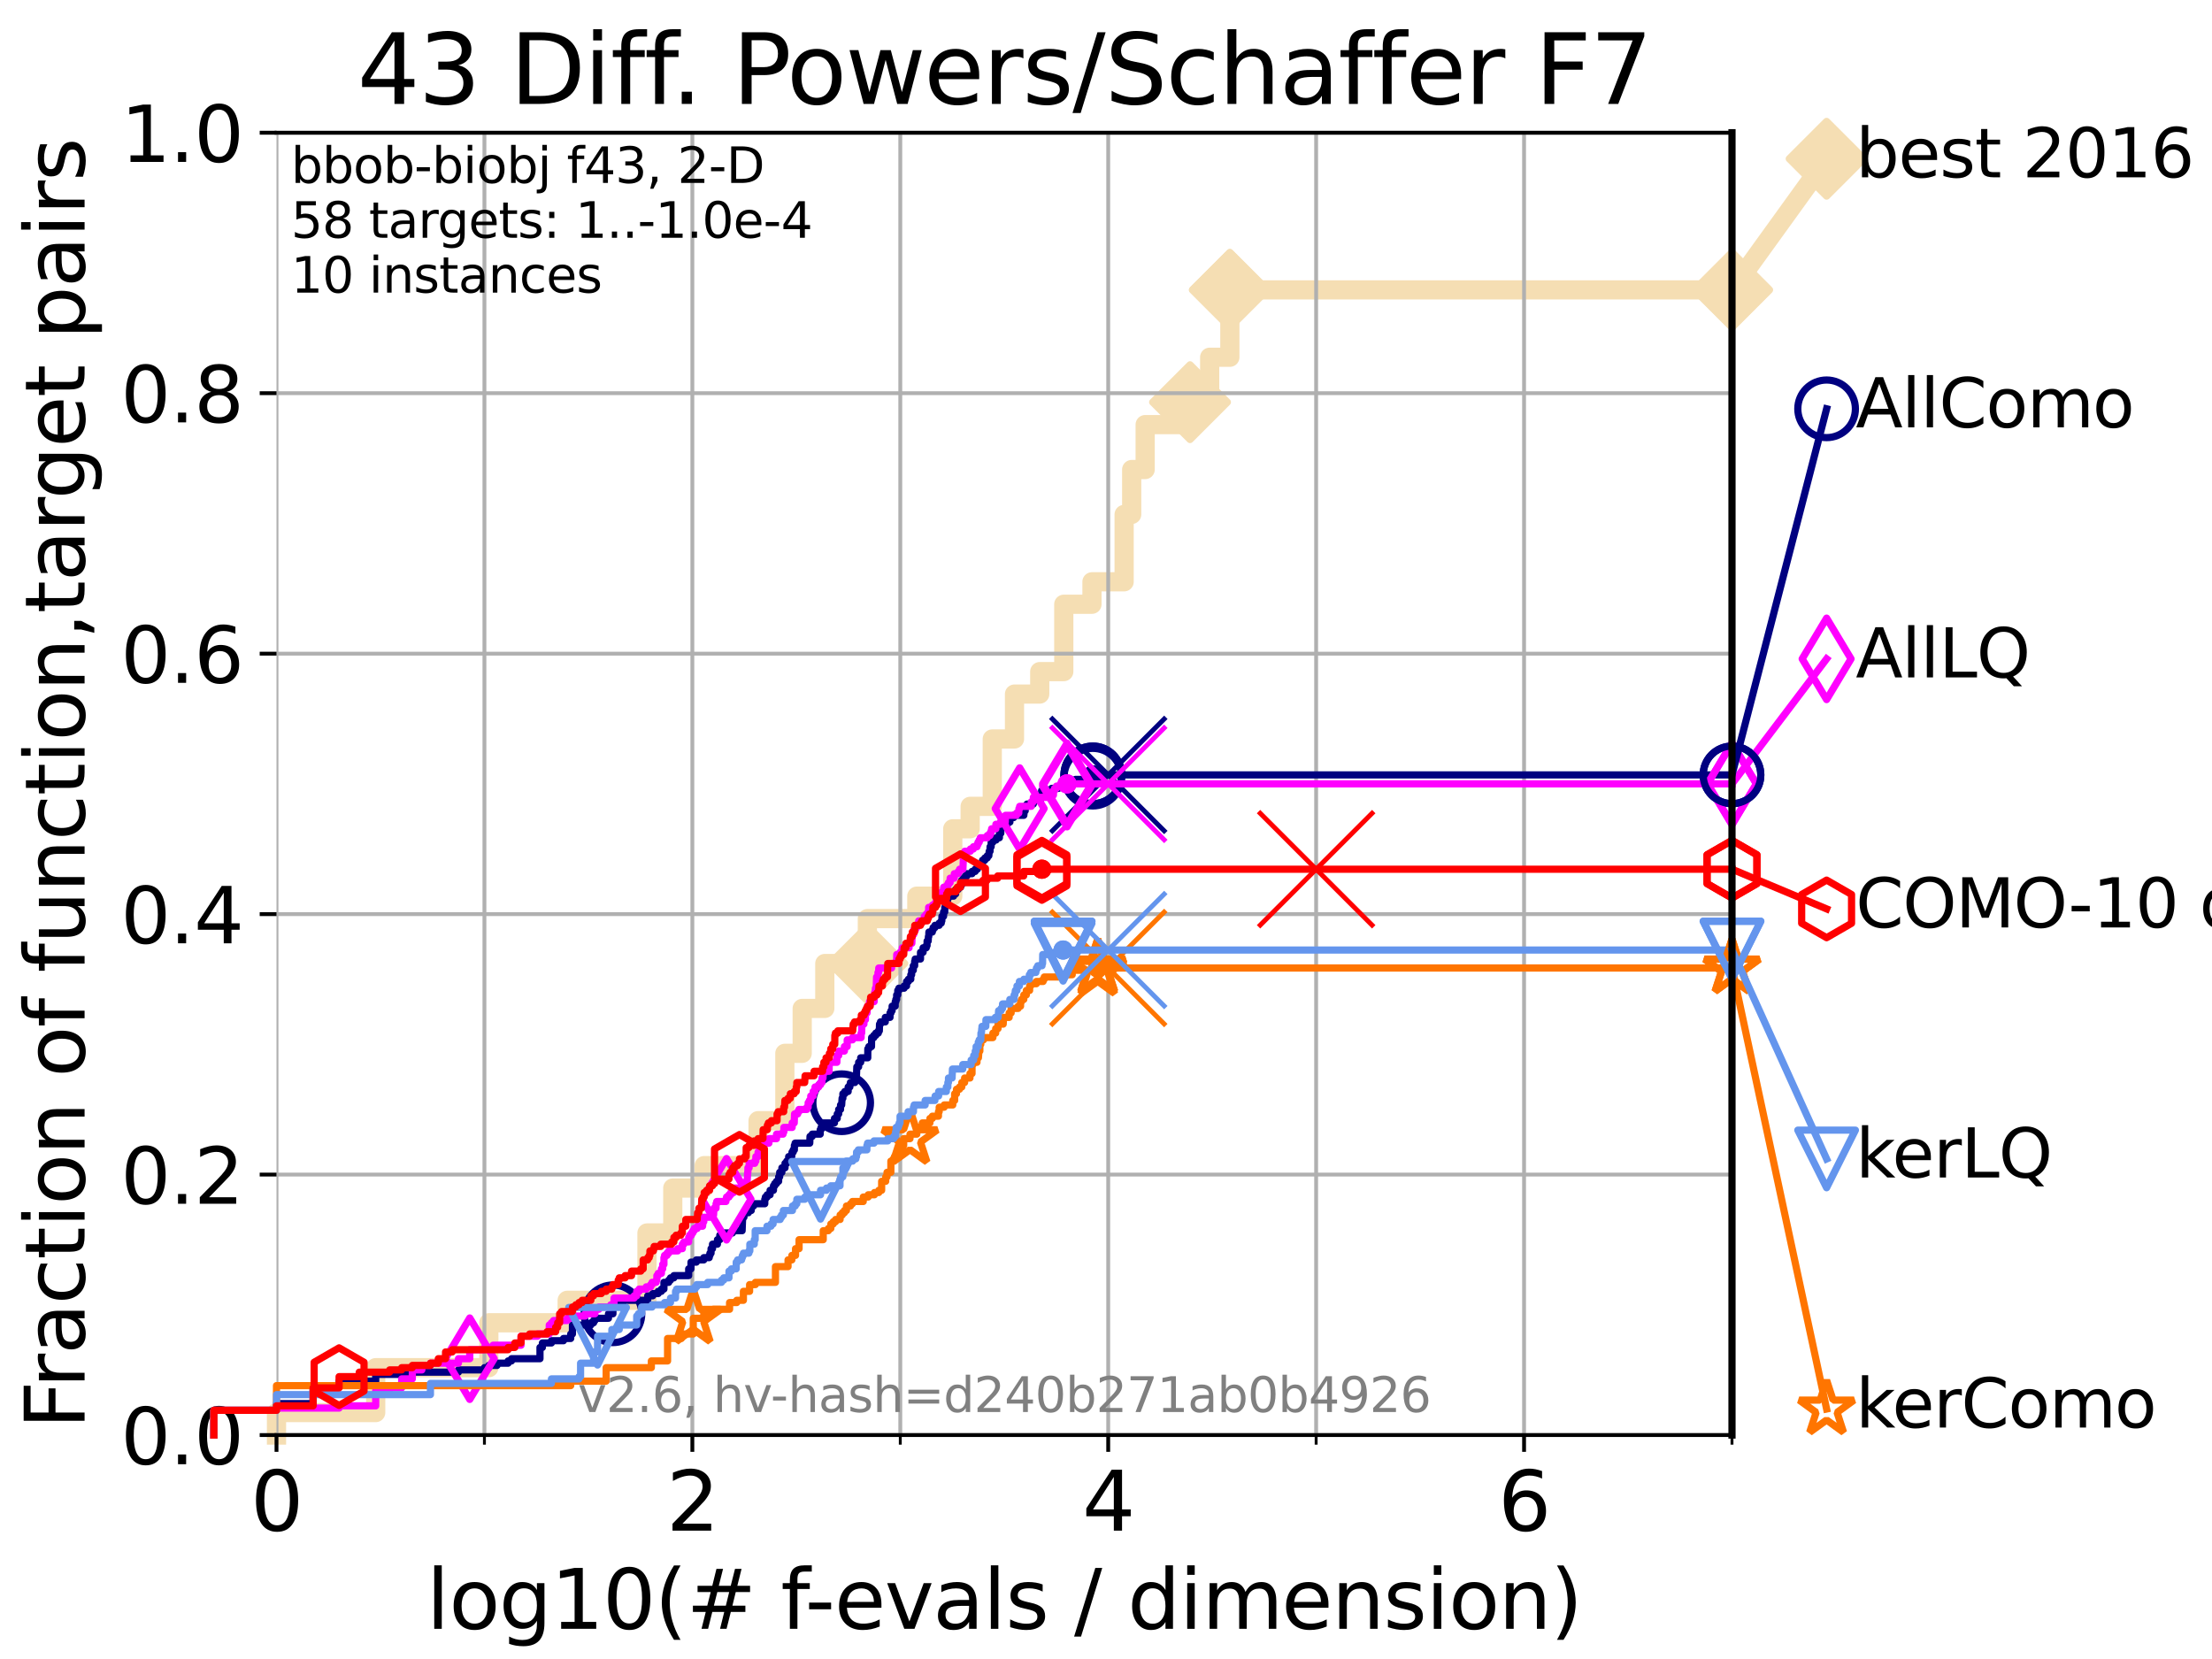 <?xml version="1.0" encoding="utf-8" standalone="no"?>
<!DOCTYPE svg PUBLIC "-//W3C//DTD SVG 1.1//EN"
  "http://www.w3.org/Graphics/SVG/1.1/DTD/svg11.dtd">
<svg xmlns:xlink="http://www.w3.org/1999/xlink" width="460.8pt" height="345.6pt" viewBox="0 0 460.8 345.6" xmlns="http://www.w3.org/2000/svg" version="1.1">
 <defs>
  <style type="text/css">*{stroke-linejoin: round; stroke-linecap: butt}</style>
 </defs>
 <g id="figure_1">
  <g id="patch_1">
   <path d="M 0 345.6 
L 460.8 345.6 
L 460.8 0 
L 0 0 
z
" style="fill: #ffffff"/>
  </g>
  <g id="axes_1">
   <g id="patch_2">
    <path d="M 57.6 298.944 
L 360.806 298.944 
L 360.806 27.648 
L 57.6 27.648 
z
" style="fill: #ffffff"/>
   </g>
   <g id="line2d_1">
    <path d="M 57.6 298.944 
L 57.6 294.266 
L 78.267 294.266 
L 78.267 284.911 
L 101.833 284.911 
L 101.833 275.556 
L 118.152 275.556 
L 118.152 270.879 
L 134.777 270.879 
L 134.777 256.846 
L 140.15 256.846 
L 140.15 247.491 
L 146.695 247.491 
L 146.695 242.814 
L 157.917 242.814 
L 157.917 233.459 
L 163.498 233.459 
L 163.498 219.426 
L 167.113 219.426 
L 167.113 210.071 
L 171.822 210.071 
L 171.822 200.716 
L 180.688 200.716 
L 180.688 191.361 
L 190.991 191.361 
L 190.991 186.684 
L 198.477 186.684 
L 198.477 172.651 
L 202.102 172.651 
L 202.102 167.974 
L 206.708 167.974 
L 206.708 153.941 
L 211.339 153.941 
L 211.339 144.586 
L 216.596 144.586 
L 216.596 139.908 
L 221.605 139.908 
L 221.605 125.876 
L 227.477 125.876 
L 227.477 121.198 
L 234.177 121.198 
L 234.177 107.166 
L 235.75 107.166 
L 235.75 97.811 
L 238.56 97.811 
L 238.56 88.456 
L 247.905 88.456 
L 247.905 83.778 
L 251.997 83.778 
L 251.997 74.423 
L 256.202 74.423 
L 256.202 60.391 
L 360.806 60.391 
" style="fill: none; stroke: #f5deb3; stroke-width: 4; stroke-linecap: square"/>
   </g>
   <g id="line2d_2">
    <defs>
     <path id="m87a6930743" d="M -0 7.778 
L 7.778 0 
L 0 -7.778 
L -7.778 -0 
z
" style="stroke: #f5deb3; stroke-width: 1.5; stroke-linejoin: miter"/>
    </defs>
    <g>
     <use xlink:href="#m87a6930743" x="180.688" y="200.716" style="fill: #f5deb3; stroke: #f5deb3; stroke-width: 1.5; stroke-linejoin: miter"/>
     <use xlink:href="#m87a6930743" x="247.905" y="83.778" style="fill: #f5deb3; stroke: #f5deb3; stroke-width: 1.5; stroke-linejoin: miter"/>
     <use xlink:href="#m87a6930743" x="256.202" y="60.391" style="fill: #f5deb3; stroke: #f5deb3; stroke-width: 1.5; stroke-linejoin: miter"/>
     <use xlink:href="#m87a6930743" x="256.202" y="60.391" style="fill: #f5deb3; stroke: #f5deb3; stroke-width: 1.5; stroke-linejoin: miter"/>
     <use xlink:href="#m87a6930743" x="360.806" y="60.391" style="fill: #f5deb3; stroke: #f5deb3; stroke-width: 1.5; stroke-linejoin: miter"/>
    </g>
   </g>
   <g id="line2d_3">
    <path style="fill: none; stroke: #f5deb3; stroke-width: 4; stroke-linecap: square"/>
    <g/>
   </g>
   <g id="line2d_4">
    <path d="M 360.806 60.391 
L 380.515 33.074 
" style="fill: none; stroke: #f5deb3; stroke-width: 4; stroke-linecap: square"/>
    <g>
     <use xlink:href="#m87a6930743" x="360.806" y="60.391" style="fill: #f5deb3; stroke: #f5deb3; stroke-width: 1.5; stroke-linejoin: miter"/>
     <use xlink:href="#m87a6930743" x="380.515" y="33.074" style="fill: #f5deb3; stroke: #f5deb3; stroke-width: 1.5; stroke-linejoin: miter"/>
    </g>
   </g>
   <g id="matplotlib.axis_1">
    <g id="xtick_1">
     <g id="line2d_5">
      <path d="M 57.6 298.944 
L 57.6 27.648 
" clip-path="url(#pd6f03311e7)" style="fill: none; stroke: #b0b0b0; stroke-width: 0.8; stroke-linecap: square"/>
     </g>
     <g id="line2d_6">
      <defs>
       <path id="mb28fd1fe47" d="M 0 0 
L 0 3.5 
" style="stroke: #000000; stroke-width: 0.8"/>
      </defs>
      <g>
       <use xlink:href="#mb28fd1fe47" x="57.6" y="298.944" style="stroke: #000000; stroke-width: 0.8"/>
      </g>
     </g>
     <g id="text_1">
      <!-- 0 -->
      <g transform="translate(52.192 318.861) scale(0.17 -0.17)">
       <defs>
        <path id="DejaVuSans-30" d="M 2034 4250 
Q 1547 4250 1301 3770 
Q 1056 3291 1056 2328 
Q 1056 1369 1301 889 
Q 1547 409 2034 409 
Q 2525 409 2770 889 
Q 3016 1369 3016 2328 
Q 3016 3291 2770 3770 
Q 2525 4250 2034 4250 
z
M 2034 4750 
Q 2819 4750 3233 4129 
Q 3647 3509 3647 2328 
Q 3647 1150 3233 529 
Q 2819 -91 2034 -91 
Q 1250 -91 836 529 
Q 422 1150 422 2328 
Q 422 3509 836 4129 
Q 1250 4750 2034 4750 
z
" transform="scale(0.016)"/>
       </defs>
       <use xlink:href="#DejaVuSans-30"/>
      </g>
     </g>
    </g>
    <g id="xtick_2">
     <g id="line2d_7">
      <path d="M 144.23 298.944 
L 144.23 27.648 
" clip-path="url(#pd6f03311e7)" style="fill: none; stroke: #b0b0b0; stroke-width: 0.8; stroke-linecap: square"/>
     </g>
     <g id="line2d_8">
      <g>
       <use xlink:href="#mb28fd1fe47" x="144.23" y="298.944" style="stroke: #000000; stroke-width: 0.8"/>
      </g>
     </g>
     <g id="text_2">
      <!-- 2 -->
      <g transform="translate(138.822 318.861) scale(0.17 -0.17)">
       <defs>
        <path id="DejaVuSans-32" d="M 1228 531 
L 3431 531 
L 3431 0 
L 469 0 
L 469 531 
Q 828 903 1448 1529 
Q 2069 2156 2228 2338 
Q 2531 2678 2651 2914 
Q 2772 3150 2772 3378 
Q 2772 3750 2511 3984 
Q 2250 4219 1831 4219 
Q 1534 4219 1204 4116 
Q 875 4013 500 3803 
L 500 4441 
Q 881 4594 1212 4672 
Q 1544 4750 1819 4750 
Q 2544 4750 2975 4387 
Q 3406 4025 3406 3419 
Q 3406 3131 3298 2873 
Q 3191 2616 2906 2266 
Q 2828 2175 2409 1742 
Q 1991 1309 1228 531 
z
" transform="scale(0.016)"/>
       </defs>
       <use xlink:href="#DejaVuSans-32"/>
      </g>
     </g>
    </g>
    <g id="xtick_3">
     <g id="line2d_9">
      <path d="M 230.861 298.944 
L 230.861 27.648 
" clip-path="url(#pd6f03311e7)" style="fill: none; stroke: #b0b0b0; stroke-width: 0.8; stroke-linecap: square"/>
     </g>
     <g id="line2d_10">
      <g>
       <use xlink:href="#mb28fd1fe47" x="230.861" y="298.944" style="stroke: #000000; stroke-width: 0.8"/>
      </g>
     </g>
     <g id="text_3">
      <!-- 4 -->
      <g transform="translate(225.453 318.861) scale(0.17 -0.17)">
       <defs>
        <path id="DejaVuSans-34" d="M 2419 4116 
L 825 1625 
L 2419 1625 
L 2419 4116 
z
M 2253 4666 
L 3047 4666 
L 3047 1625 
L 3713 1625 
L 3713 1100 
L 3047 1100 
L 3047 0 
L 2419 0 
L 2419 1100 
L 313 1100 
L 313 1709 
L 2253 4666 
z
" transform="scale(0.016)"/>
       </defs>
       <use xlink:href="#DejaVuSans-34"/>
      </g>
     </g>
    </g>
    <g id="xtick_4">
     <g id="line2d_11">
      <path d="M 317.491 298.944 
L 317.491 27.648 
" clip-path="url(#pd6f03311e7)" style="fill: none; stroke: #b0b0b0; stroke-width: 0.8; stroke-linecap: square"/>
     </g>
     <g id="line2d_12">
      <g>
       <use xlink:href="#mb28fd1fe47" x="317.491" y="298.944" style="stroke: #000000; stroke-width: 0.8"/>
      </g>
     </g>
     <g id="text_4">
      <!-- 6 -->
      <g transform="translate(312.083 318.861) scale(0.17 -0.17)">
       <defs>
        <path id="DejaVuSans-36" d="M 2113 2584 
Q 1688 2584 1439 2293 
Q 1191 2003 1191 1497 
Q 1191 994 1439 701 
Q 1688 409 2113 409 
Q 2538 409 2786 701 
Q 3034 994 3034 1497 
Q 3034 2003 2786 2293 
Q 2538 2584 2113 2584 
z
M 3366 4563 
L 3366 3988 
Q 3128 4100 2886 4159 
Q 2644 4219 2406 4219 
Q 1781 4219 1451 3797 
Q 1122 3375 1075 2522 
Q 1259 2794 1537 2939 
Q 1816 3084 2150 3084 
Q 2853 3084 3261 2657 
Q 3669 2231 3669 1497 
Q 3669 778 3244 343 
Q 2819 -91 2113 -91 
Q 1303 -91 875 529 
Q 447 1150 447 2328 
Q 447 3434 972 4092 
Q 1497 4750 2381 4750 
Q 2619 4750 2861 4703 
Q 3103 4656 3366 4563 
z
" transform="scale(0.016)"/>
       </defs>
       <use xlink:href="#DejaVuSans-36"/>
      </g>
     </g>
    </g>
    <g id="xtick_5">
     <g id="line2d_13">
      <path d="M 100.915 298.944 
L 100.915 27.648 
" clip-path="url(#pd6f03311e7)" style="fill: none; stroke: #b0b0b0; stroke-width: 0.8; stroke-linecap: square"/>
     </g>
     <g id="line2d_14">
      <defs>
       <path id="m98913049be" d="M 0 0 
L 0 2 
" style="stroke: #000000; stroke-width: 0.6"/>
      </defs>
      <g>
       <use xlink:href="#m98913049be" x="100.915" y="298.944" style="stroke: #000000; stroke-width: 0.6"/>
      </g>
     </g>
    </g>
    <g id="xtick_6">
     <g id="line2d_15">
      <path d="M 187.546 298.944 
L 187.546 27.648 
" clip-path="url(#pd6f03311e7)" style="fill: none; stroke: #b0b0b0; stroke-width: 0.8; stroke-linecap: square"/>
     </g>
     <g id="line2d_16">
      <g>
       <use xlink:href="#m98913049be" x="187.546" y="298.944" style="stroke: #000000; stroke-width: 0.6"/>
      </g>
     </g>
    </g>
    <g id="xtick_7">
     <g id="line2d_17">
      <path d="M 274.176 298.944 
L 274.176 27.648 
" clip-path="url(#pd6f03311e7)" style="fill: none; stroke: #b0b0b0; stroke-width: 0.8; stroke-linecap: square"/>
     </g>
     <g id="line2d_18">
      <g>
       <use xlink:href="#m98913049be" x="274.176" y="298.944" style="stroke: #000000; stroke-width: 0.6"/>
      </g>
     </g>
    </g>
    <g id="xtick_8">
     <g id="line2d_19">
      <path d="M 360.806 298.944 
L 360.806 27.648 
" clip-path="url(#pd6f03311e7)" style="fill: none; stroke: #b0b0b0; stroke-width: 0.8; stroke-linecap: square"/>
     </g>
     <g id="line2d_20">
      <g>
       <use xlink:href="#m98913049be" x="360.806" y="298.944" style="stroke: #000000; stroke-width: 0.6"/>
      </g>
     </g>
    </g>
    <g id="text_5">
     <!-- log10(# f-evals / dimension) -->
     <g transform="translate(88.823 339.314) scale(0.17 -0.17)">
      <defs>
       <path id="DejaVuSans-6c" d="M 603 4863 
L 1178 4863 
L 1178 0 
L 603 0 
L 603 4863 
z
" transform="scale(0.016)"/>
       <path id="DejaVuSans-6f" d="M 1959 3097 
Q 1497 3097 1228 2736 
Q 959 2375 959 1747 
Q 959 1119 1226 758 
Q 1494 397 1959 397 
Q 2419 397 2687 759 
Q 2956 1122 2956 1747 
Q 2956 2369 2687 2733 
Q 2419 3097 1959 3097 
z
M 1959 3584 
Q 2709 3584 3137 3096 
Q 3566 2609 3566 1747 
Q 3566 888 3137 398 
Q 2709 -91 1959 -91 
Q 1206 -91 779 398 
Q 353 888 353 1747 
Q 353 2609 779 3096 
Q 1206 3584 1959 3584 
z
" transform="scale(0.016)"/>
       <path id="DejaVuSans-67" d="M 2906 1791 
Q 2906 2416 2648 2759 
Q 2391 3103 1925 3103 
Q 1463 3103 1205 2759 
Q 947 2416 947 1791 
Q 947 1169 1205 825 
Q 1463 481 1925 481 
Q 2391 481 2648 825 
Q 2906 1169 2906 1791 
z
M 3481 434 
Q 3481 -459 3084 -895 
Q 2688 -1331 1869 -1331 
Q 1566 -1331 1297 -1286 
Q 1028 -1241 775 -1147 
L 775 -588 
Q 1028 -725 1275 -790 
Q 1522 -856 1778 -856 
Q 2344 -856 2625 -561 
Q 2906 -266 2906 331 
L 2906 616 
Q 2728 306 2450 153 
Q 2172 0 1784 0 
Q 1141 0 747 490 
Q 353 981 353 1791 
Q 353 2603 747 3093 
Q 1141 3584 1784 3584 
Q 2172 3584 2450 3431 
Q 2728 3278 2906 2969 
L 2906 3500 
L 3481 3500 
L 3481 434 
z
" transform="scale(0.016)"/>
       <path id="DejaVuSans-31" d="M 794 531 
L 1825 531 
L 1825 4091 
L 703 3866 
L 703 4441 
L 1819 4666 
L 2450 4666 
L 2450 531 
L 3481 531 
L 3481 0 
L 794 0 
L 794 531 
z
" transform="scale(0.016)"/>
       <path id="DejaVuSans-28" d="M 1984 4856 
Q 1566 4138 1362 3434 
Q 1159 2731 1159 2009 
Q 1159 1288 1364 580 
Q 1569 -128 1984 -844 
L 1484 -844 
Q 1016 -109 783 600 
Q 550 1309 550 2009 
Q 550 2706 781 3412 
Q 1013 4119 1484 4856 
L 1984 4856 
z
" transform="scale(0.016)"/>
       <path id="DejaVuSans-23" d="M 3272 2816 
L 2363 2816 
L 2100 1772 
L 3016 1772 
L 3272 2816 
z
M 2803 4594 
L 2478 3297 
L 3391 3297 
L 3719 4594 
L 4219 4594 
L 3897 3297 
L 4872 3297 
L 4872 2816 
L 3775 2816 
L 3519 1772 
L 4513 1772 
L 4513 1294 
L 3397 1294 
L 3072 0 
L 2572 0 
L 2894 1294 
L 1978 1294 
L 1656 0 
L 1153 0 
L 1478 1294 
L 494 1294 
L 494 1772 
L 1594 1772 
L 1856 2816 
L 850 2816 
L 850 3297 
L 1978 3297 
L 2297 4594 
L 2803 4594 
z
" transform="scale(0.016)"/>
       <path id="DejaVuSans-20" transform="scale(0.016)"/>
       <path id="DejaVuSans-66" d="M 2375 4863 
L 2375 4384 
L 1825 4384 
Q 1516 4384 1395 4259 
Q 1275 4134 1275 3809 
L 1275 3500 
L 2222 3500 
L 2222 3053 
L 1275 3053 
L 1275 0 
L 697 0 
L 697 3053 
L 147 3053 
L 147 3500 
L 697 3500 
L 697 3744 
Q 697 4328 969 4595 
Q 1241 4863 1831 4863 
L 2375 4863 
z
" transform="scale(0.016)"/>
       <path id="DejaVuSans-2d" d="M 313 2009 
L 1997 2009 
L 1997 1497 
L 313 1497 
L 313 2009 
z
" transform="scale(0.016)"/>
       <path id="DejaVuSans-65" d="M 3597 1894 
L 3597 1613 
L 953 1613 
Q 991 1019 1311 708 
Q 1631 397 2203 397 
Q 2534 397 2845 478 
Q 3156 559 3463 722 
L 3463 178 
Q 3153 47 2828 -22 
Q 2503 -91 2169 -91 
Q 1331 -91 842 396 
Q 353 884 353 1716 
Q 353 2575 817 3079 
Q 1281 3584 2069 3584 
Q 2775 3584 3186 3129 
Q 3597 2675 3597 1894 
z
M 3022 2063 
Q 3016 2534 2758 2815 
Q 2500 3097 2075 3097 
Q 1594 3097 1305 2825 
Q 1016 2553 972 2059 
L 3022 2063 
z
" transform="scale(0.016)"/>
       <path id="DejaVuSans-76" d="M 191 3500 
L 800 3500 
L 1894 563 
L 2988 3500 
L 3597 3500 
L 2284 0 
L 1503 0 
L 191 3500 
z
" transform="scale(0.016)"/>
       <path id="DejaVuSans-61" d="M 2194 1759 
Q 1497 1759 1228 1600 
Q 959 1441 959 1056 
Q 959 750 1161 570 
Q 1363 391 1709 391 
Q 2188 391 2477 730 
Q 2766 1069 2766 1631 
L 2766 1759 
L 2194 1759 
z
M 3341 1997 
L 3341 0 
L 2766 0 
L 2766 531 
Q 2569 213 2275 61 
Q 1981 -91 1556 -91 
Q 1019 -91 701 211 
Q 384 513 384 1019 
Q 384 1609 779 1909 
Q 1175 2209 1959 2209 
L 2766 2209 
L 2766 2266 
Q 2766 2663 2505 2880 
Q 2244 3097 1772 3097 
Q 1472 3097 1187 3025 
Q 903 2953 641 2809 
L 641 3341 
Q 956 3463 1253 3523 
Q 1550 3584 1831 3584 
Q 2591 3584 2966 3190 
Q 3341 2797 3341 1997 
z
" transform="scale(0.016)"/>
       <path id="DejaVuSans-73" d="M 2834 3397 
L 2834 2853 
Q 2591 2978 2328 3040 
Q 2066 3103 1784 3103 
Q 1356 3103 1142 2972 
Q 928 2841 928 2578 
Q 928 2378 1081 2264 
Q 1234 2150 1697 2047 
L 1894 2003 
Q 2506 1872 2764 1633 
Q 3022 1394 3022 966 
Q 3022 478 2636 193 
Q 2250 -91 1575 -91 
Q 1294 -91 989 -36 
Q 684 19 347 128 
L 347 722 
Q 666 556 975 473 
Q 1284 391 1588 391 
Q 1994 391 2212 530 
Q 2431 669 2431 922 
Q 2431 1156 2273 1281 
Q 2116 1406 1581 1522 
L 1381 1569 
Q 847 1681 609 1914 
Q 372 2147 372 2553 
Q 372 3047 722 3315 
Q 1072 3584 1716 3584 
Q 2034 3584 2315 3537 
Q 2597 3491 2834 3397 
z
" transform="scale(0.016)"/>
       <path id="DejaVuSans-2f" d="M 1625 4666 
L 2156 4666 
L 531 -594 
L 0 -594 
L 1625 4666 
z
" transform="scale(0.016)"/>
       <path id="DejaVuSans-64" d="M 2906 2969 
L 2906 4863 
L 3481 4863 
L 3481 0 
L 2906 0 
L 2906 525 
Q 2725 213 2448 61 
Q 2172 -91 1784 -91 
Q 1150 -91 751 415 
Q 353 922 353 1747 
Q 353 2572 751 3078 
Q 1150 3584 1784 3584 
Q 2172 3584 2448 3432 
Q 2725 3281 2906 2969 
z
M 947 1747 
Q 947 1113 1208 752 
Q 1469 391 1925 391 
Q 2381 391 2643 752 
Q 2906 1113 2906 1747 
Q 2906 2381 2643 2742 
Q 2381 3103 1925 3103 
Q 1469 3103 1208 2742 
Q 947 2381 947 1747 
z
" transform="scale(0.016)"/>
       <path id="DejaVuSans-69" d="M 603 3500 
L 1178 3500 
L 1178 0 
L 603 0 
L 603 3500 
z
M 603 4863 
L 1178 4863 
L 1178 4134 
L 603 4134 
L 603 4863 
z
" transform="scale(0.016)"/>
       <path id="DejaVuSans-6d" d="M 3328 2828 
Q 3544 3216 3844 3400 
Q 4144 3584 4550 3584 
Q 5097 3584 5394 3201 
Q 5691 2819 5691 2113 
L 5691 0 
L 5113 0 
L 5113 2094 
Q 5113 2597 4934 2840 
Q 4756 3084 4391 3084 
Q 3944 3084 3684 2787 
Q 3425 2491 3425 1978 
L 3425 0 
L 2847 0 
L 2847 2094 
Q 2847 2600 2669 2842 
Q 2491 3084 2119 3084 
Q 1678 3084 1418 2786 
Q 1159 2488 1159 1978 
L 1159 0 
L 581 0 
L 581 3500 
L 1159 3500 
L 1159 2956 
Q 1356 3278 1631 3431 
Q 1906 3584 2284 3584 
Q 2666 3584 2933 3390 
Q 3200 3197 3328 2828 
z
" transform="scale(0.016)"/>
       <path id="DejaVuSans-6e" d="M 3513 2113 
L 3513 0 
L 2938 0 
L 2938 2094 
Q 2938 2591 2744 2837 
Q 2550 3084 2163 3084 
Q 1697 3084 1428 2787 
Q 1159 2491 1159 1978 
L 1159 0 
L 581 0 
L 581 3500 
L 1159 3500 
L 1159 2956 
Q 1366 3272 1645 3428 
Q 1925 3584 2291 3584 
Q 2894 3584 3203 3211 
Q 3513 2838 3513 2113 
z
" transform="scale(0.016)"/>
       <path id="DejaVuSans-29" d="M 513 4856 
L 1013 4856 
Q 1481 4119 1714 3412 
Q 1947 2706 1947 2009 
Q 1947 1309 1714 600 
Q 1481 -109 1013 -844 
L 513 -844 
Q 928 -128 1133 580 
Q 1338 1288 1338 2009 
Q 1338 2731 1133 3434 
Q 928 4138 513 4856 
z
" transform="scale(0.016)"/>
      </defs>
      <use xlink:href="#DejaVuSans-6c"/>
      <use xlink:href="#DejaVuSans-6f" x="27.783"/>
      <use xlink:href="#DejaVuSans-67" x="88.965"/>
      <use xlink:href="#DejaVuSans-31" x="152.441"/>
      <use xlink:href="#DejaVuSans-30" x="216.064"/>
      <use xlink:href="#DejaVuSans-28" x="279.688"/>
      <use xlink:href="#DejaVuSans-23" x="318.701"/>
      <use xlink:href="#DejaVuSans-20" x="402.49"/>
      <use xlink:href="#DejaVuSans-66" x="434.277"/>
      <use xlink:href="#DejaVuSans-2d" x="463.982"/>
      <use xlink:href="#DejaVuSans-65" x="500.066"/>
      <use xlink:href="#DejaVuSans-76" x="561.59"/>
      <use xlink:href="#DejaVuSans-61" x="620.77"/>
      <use xlink:href="#DejaVuSans-6c" x="682.049"/>
      <use xlink:href="#DejaVuSans-73" x="709.832"/>
      <use xlink:href="#DejaVuSans-20" x="761.932"/>
      <use xlink:href="#DejaVuSans-2f" x="793.719"/>
      <use xlink:href="#DejaVuSans-20" x="827.41"/>
      <use xlink:href="#DejaVuSans-64" x="859.197"/>
      <use xlink:href="#DejaVuSans-69" x="922.674"/>
      <use xlink:href="#DejaVuSans-6d" x="950.457"/>
      <use xlink:href="#DejaVuSans-65" x="1047.869"/>
      <use xlink:href="#DejaVuSans-6e" x="1109.393"/>
      <use xlink:href="#DejaVuSans-73" x="1172.771"/>
      <use xlink:href="#DejaVuSans-69" x="1224.871"/>
      <use xlink:href="#DejaVuSans-6f" x="1252.654"/>
      <use xlink:href="#DejaVuSans-6e" x="1313.836"/>
      <use xlink:href="#DejaVuSans-29" x="1377.215"/>
     </g>
    </g>
   </g>
   <g id="matplotlib.axis_2">
    <g id="ytick_1">
     <g id="line2d_21">
      <path d="M 57.6 298.944 
L 360.806 298.944 
" clip-path="url(#pd6f03311e7)" style="fill: none; stroke: #b0b0b0; stroke-width: 0.8; stroke-linecap: square"/>
     </g>
     <g id="line2d_22">
      <defs>
       <path id="m7cb4eaec2c" d="M 0 0 
L -3.5 0 
" style="stroke: #000000; stroke-width: 0.8"/>
      </defs>
      <g>
       <use xlink:href="#m7cb4eaec2c" x="57.6" y="298.944" style="stroke: #000000; stroke-width: 0.8"/>
      </g>
     </g>
     <g id="text_6">
      <!-- 0.0 -->
      <g transform="translate(25.155 305.023) scale(0.16 -0.16)">
       <defs>
        <path id="DejaVuSans-2e" d="M 684 794 
L 1344 794 
L 1344 0 
L 684 0 
L 684 794 
z
" transform="scale(0.016)"/>
       </defs>
       <use xlink:href="#DejaVuSans-30"/>
       <use xlink:href="#DejaVuSans-2e" x="63.623"/>
       <use xlink:href="#DejaVuSans-30" x="95.41"/>
      </g>
     </g>
    </g>
    <g id="ytick_2">
     <g id="line2d_23">
      <path d="M 57.6 244.685 
L 360.806 244.685 
" clip-path="url(#pd6f03311e7)" style="fill: none; stroke: #b0b0b0; stroke-width: 0.8; stroke-linecap: square"/>
     </g>
     <g id="line2d_24">
      <g>
       <use xlink:href="#m7cb4eaec2c" x="57.6" y="244.685" style="stroke: #000000; stroke-width: 0.8"/>
      </g>
     </g>
     <g id="text_7">
      <!-- 0.2 -->
      <g transform="translate(25.155 250.764) scale(0.16 -0.16)">
       <use xlink:href="#DejaVuSans-30"/>
       <use xlink:href="#DejaVuSans-2e" x="63.623"/>
       <use xlink:href="#DejaVuSans-32" x="95.41"/>
      </g>
     </g>
    </g>
    <g id="ytick_3">
     <g id="line2d_25">
      <path d="M 57.6 190.426 
L 360.806 190.426 
" clip-path="url(#pd6f03311e7)" style="fill: none; stroke: #b0b0b0; stroke-width: 0.8; stroke-linecap: square"/>
     </g>
     <g id="line2d_26">
      <g>
       <use xlink:href="#m7cb4eaec2c" x="57.6" y="190.426" style="stroke: #000000; stroke-width: 0.8"/>
      </g>
     </g>
     <g id="text_8">
      <!-- 0.4 -->
      <g transform="translate(25.155 196.504) scale(0.16 -0.16)">
       <use xlink:href="#DejaVuSans-30"/>
       <use xlink:href="#DejaVuSans-2e" x="63.623"/>
       <use xlink:href="#DejaVuSans-34" x="95.41"/>
      </g>
     </g>
    </g>
    <g id="ytick_4">
     <g id="line2d_27">
      <path d="M 57.6 136.166 
L 360.806 136.166 
" clip-path="url(#pd6f03311e7)" style="fill: none; stroke: #b0b0b0; stroke-width: 0.8; stroke-linecap: square"/>
     </g>
     <g id="line2d_28">
      <g>
       <use xlink:href="#m7cb4eaec2c" x="57.6" y="136.166" style="stroke: #000000; stroke-width: 0.8"/>
      </g>
     </g>
     <g id="text_9">
      <!-- 0.6 -->
      <g transform="translate(25.155 142.245) scale(0.16 -0.16)">
       <use xlink:href="#DejaVuSans-30"/>
       <use xlink:href="#DejaVuSans-2e" x="63.623"/>
       <use xlink:href="#DejaVuSans-36" x="95.41"/>
      </g>
     </g>
    </g>
    <g id="ytick_5">
     <g id="line2d_29">
      <path d="M 57.6 81.907 
L 360.806 81.907 
" clip-path="url(#pd6f03311e7)" style="fill: none; stroke: #b0b0b0; stroke-width: 0.8; stroke-linecap: square"/>
     </g>
     <g id="line2d_30">
      <g>
       <use xlink:href="#m7cb4eaec2c" x="57.6" y="81.907" style="stroke: #000000; stroke-width: 0.8"/>
      </g>
     </g>
     <g id="text_10">
      <!-- 0.8 -->
      <g transform="translate(25.155 87.986) scale(0.16 -0.16)">
       <defs>
        <path id="DejaVuSans-38" d="M 2034 2216 
Q 1584 2216 1326 1975 
Q 1069 1734 1069 1313 
Q 1069 891 1326 650 
Q 1584 409 2034 409 
Q 2484 409 2743 651 
Q 3003 894 3003 1313 
Q 3003 1734 2745 1975 
Q 2488 2216 2034 2216 
z
M 1403 2484 
Q 997 2584 770 2862 
Q 544 3141 544 3541 
Q 544 4100 942 4425 
Q 1341 4750 2034 4750 
Q 2731 4750 3128 4425 
Q 3525 4100 3525 3541 
Q 3525 3141 3298 2862 
Q 3072 2584 2669 2484 
Q 3125 2378 3379 2068 
Q 3634 1759 3634 1313 
Q 3634 634 3220 271 
Q 2806 -91 2034 -91 
Q 1263 -91 848 271 
Q 434 634 434 1313 
Q 434 1759 690 2068 
Q 947 2378 1403 2484 
z
M 1172 3481 
Q 1172 3119 1398 2916 
Q 1625 2713 2034 2713 
Q 2441 2713 2670 2916 
Q 2900 3119 2900 3481 
Q 2900 3844 2670 4047 
Q 2441 4250 2034 4250 
Q 1625 4250 1398 4047 
Q 1172 3844 1172 3481 
z
" transform="scale(0.016)"/>
       </defs>
       <use xlink:href="#DejaVuSans-30"/>
       <use xlink:href="#DejaVuSans-2e" x="63.623"/>
       <use xlink:href="#DejaVuSans-38" x="95.41"/>
      </g>
     </g>
    </g>
    <g id="ytick_6">
     <g id="line2d_31">
      <path d="M 57.6 27.648 
L 360.806 27.648 
" clip-path="url(#pd6f03311e7)" style="fill: none; stroke: #b0b0b0; stroke-width: 0.8; stroke-linecap: square"/>
     </g>
     <g id="line2d_32">
      <g>
       <use xlink:href="#m7cb4eaec2c" x="57.6" y="27.648" style="stroke: #000000; stroke-width: 0.8"/>
      </g>
     </g>
     <g id="text_11">
      <!-- 1.0 -->
      <g transform="translate(25.155 33.727) scale(0.16 -0.16)">
       <use xlink:href="#DejaVuSans-31"/>
       <use xlink:href="#DejaVuSans-2e" x="63.623"/>
       <use xlink:href="#DejaVuSans-30" x="95.41"/>
      </g>
     </g>
    </g>
    <g id="text_12">
     <!-- Fraction of function,target pairs -->
     <g transform="translate(17.62 297.681) rotate(-90) scale(0.17 -0.17)">
      <defs>
       <path id="DejaVuSans-46" d="M 628 4666 
L 3309 4666 
L 3309 4134 
L 1259 4134 
L 1259 2759 
L 3109 2759 
L 3109 2228 
L 1259 2228 
L 1259 0 
L 628 0 
L 628 4666 
z
" transform="scale(0.016)"/>
       <path id="DejaVuSans-72" d="M 2631 2963 
Q 2534 3019 2420 3045 
Q 2306 3072 2169 3072 
Q 1681 3072 1420 2755 
Q 1159 2438 1159 1844 
L 1159 0 
L 581 0 
L 581 3500 
L 1159 3500 
L 1159 2956 
Q 1341 3275 1631 3429 
Q 1922 3584 2338 3584 
Q 2397 3584 2469 3576 
Q 2541 3569 2628 3553 
L 2631 2963 
z
" transform="scale(0.016)"/>
       <path id="DejaVuSans-63" d="M 3122 3366 
L 3122 2828 
Q 2878 2963 2633 3030 
Q 2388 3097 2138 3097 
Q 1578 3097 1268 2742 
Q 959 2388 959 1747 
Q 959 1106 1268 751 
Q 1578 397 2138 397 
Q 2388 397 2633 464 
Q 2878 531 3122 666 
L 3122 134 
Q 2881 22 2623 -34 
Q 2366 -91 2075 -91 
Q 1284 -91 818 406 
Q 353 903 353 1747 
Q 353 2603 823 3093 
Q 1294 3584 2113 3584 
Q 2378 3584 2631 3529 
Q 2884 3475 3122 3366 
z
" transform="scale(0.016)"/>
       <path id="DejaVuSans-74" d="M 1172 4494 
L 1172 3500 
L 2356 3500 
L 2356 3053 
L 1172 3053 
L 1172 1153 
Q 1172 725 1289 603 
Q 1406 481 1766 481 
L 2356 481 
L 2356 0 
L 1766 0 
Q 1100 0 847 248 
Q 594 497 594 1153 
L 594 3053 
L 172 3053 
L 172 3500 
L 594 3500 
L 594 4494 
L 1172 4494 
z
" transform="scale(0.016)"/>
       <path id="DejaVuSans-75" d="M 544 1381 
L 544 3500 
L 1119 3500 
L 1119 1403 
Q 1119 906 1312 657 
Q 1506 409 1894 409 
Q 2359 409 2629 706 
Q 2900 1003 2900 1516 
L 2900 3500 
L 3475 3500 
L 3475 0 
L 2900 0 
L 2900 538 
Q 2691 219 2414 64 
Q 2138 -91 1772 -91 
Q 1169 -91 856 284 
Q 544 659 544 1381 
z
M 1991 3584 
L 1991 3584 
z
" transform="scale(0.016)"/>
       <path id="DejaVuSans-2c" d="M 750 794 
L 1409 794 
L 1409 256 
L 897 -744 
L 494 -744 
L 750 256 
L 750 794 
z
" transform="scale(0.016)"/>
       <path id="DejaVuSans-70" d="M 1159 525 
L 1159 -1331 
L 581 -1331 
L 581 3500 
L 1159 3500 
L 1159 2969 
Q 1341 3281 1617 3432 
Q 1894 3584 2278 3584 
Q 2916 3584 3314 3078 
Q 3713 2572 3713 1747 
Q 3713 922 3314 415 
Q 2916 -91 2278 -91 
Q 1894 -91 1617 61 
Q 1341 213 1159 525 
z
M 3116 1747 
Q 3116 2381 2855 2742 
Q 2594 3103 2138 3103 
Q 1681 3103 1420 2742 
Q 1159 2381 1159 1747 
Q 1159 1113 1420 752 
Q 1681 391 2138 391 
Q 2594 391 2855 752 
Q 3116 1113 3116 1747 
z
" transform="scale(0.016)"/>
      </defs>
      <use xlink:href="#DejaVuSans-46"/>
      <use xlink:href="#DejaVuSans-72" x="50.27"/>
      <use xlink:href="#DejaVuSans-61" x="91.383"/>
      <use xlink:href="#DejaVuSans-63" x="152.662"/>
      <use xlink:href="#DejaVuSans-74" x="207.643"/>
      <use xlink:href="#DejaVuSans-69" x="246.852"/>
      <use xlink:href="#DejaVuSans-6f" x="274.635"/>
      <use xlink:href="#DejaVuSans-6e" x="335.816"/>
      <use xlink:href="#DejaVuSans-20" x="399.195"/>
      <use xlink:href="#DejaVuSans-6f" x="430.982"/>
      <use xlink:href="#DejaVuSans-66" x="492.164"/>
      <use xlink:href="#DejaVuSans-20" x="527.369"/>
      <use xlink:href="#DejaVuSans-66" x="559.156"/>
      <use xlink:href="#DejaVuSans-75" x="594.361"/>
      <use xlink:href="#DejaVuSans-6e" x="657.74"/>
      <use xlink:href="#DejaVuSans-63" x="721.119"/>
      <use xlink:href="#DejaVuSans-74" x="776.1"/>
      <use xlink:href="#DejaVuSans-69" x="815.309"/>
      <use xlink:href="#DejaVuSans-6f" x="843.092"/>
      <use xlink:href="#DejaVuSans-6e" x="904.273"/>
      <use xlink:href="#DejaVuSans-2c" x="967.652"/>
      <use xlink:href="#DejaVuSans-74" x="999.439"/>
      <use xlink:href="#DejaVuSans-61" x="1038.648"/>
      <use xlink:href="#DejaVuSans-72" x="1099.928"/>
      <use xlink:href="#DejaVuSans-67" x="1139.291"/>
      <use xlink:href="#DejaVuSans-65" x="1202.768"/>
      <use xlink:href="#DejaVuSans-74" x="1264.291"/>
      <use xlink:href="#DejaVuSans-20" x="1303.5"/>
      <use xlink:href="#DejaVuSans-70" x="1335.287"/>
      <use xlink:href="#DejaVuSans-61" x="1398.764"/>
      <use xlink:href="#DejaVuSans-69" x="1460.043"/>
      <use xlink:href="#DejaVuSans-72" x="1487.826"/>
      <use xlink:href="#DejaVuSans-73" x="1528.939"/>
     </g>
    </g>
   </g>
   <g id="line2d_33">
    <defs>
     <path id="m4c30ccb998" d="M 0 1.5 
C 0.398 1.5 0.779 1.342 1.061 1.061 
C 1.342 0.779 1.5 0.398 1.5 0 
C 1.5 -0.398 1.342 -0.779 1.061 -1.061 
C 0.779 -1.342 0.398 -1.5 0 -1.5 
C -0.398 -1.5 -0.779 -1.342 -1.061 -1.061 
C -1.342 -0.779 -1.5 -0.398 -1.5 0 
C -1.5 0.398 -1.342 0.779 -1.061 1.061 
C -0.779 1.342 -0.398 1.5 0 1.5 
z
" style="stroke: #f5deb3"/>
    </defs>
    <g>
     <use xlink:href="#m4c30ccb998" x="256.202" y="60.391" style="fill: #f5deb3; stroke: #f5deb3"/>
     <use xlink:href="#m4c30ccb998" x="256.202" y="60.391" style="fill: #f5deb3; stroke: #f5deb3"/>
    </g>
   </g>
   <g id="line2d_34">
    <defs>
     <path id="m8d6791ab1b" d="M 0 1.5 
C 0.398 1.5 0.779 1.342 1.061 1.061 
C 1.342 0.779 1.5 0.398 1.5 0 
C 1.5 -0.398 1.342 -0.779 1.061 -1.061 
C 0.779 -1.342 0.398 -1.5 0 -1.5 
C -0.398 -1.5 -0.779 -1.342 -1.061 -1.061 
C -1.342 -0.779 -1.5 -0.398 -1.5 0 
C -1.5 0.398 -1.342 0.779 -1.061 1.061 
C -0.779 1.342 -0.398 1.5 0 1.5 
z
" style="stroke: #000080"/>
    </defs>
    <g>
     <use xlink:href="#m8d6791ab1b" x="227.65" y="161.425" style="fill: #000080; stroke: #000080"/>
     <use xlink:href="#m8d6791ab1b" x="227.65" y="161.425" style="fill: #000080; stroke: #000080"/>
    </g>
   </g>
   <g id="line2d_35">
    <path d="M 44.561 298.944 
L 44.561 293.799 
L 57.6 293.799 
L 57.6 292.395 
L 65.227 292.395 
L 65.227 288.653 
L 70.639 288.653 
L 70.639 287.718 
L 78.267 287.718 
L 78.267 286.315 
L 85.894 286.315 
L 85.894 285.847 
L 95.503 285.847 
L 95.503 285.379 
L 100.915 285.379 
L 100.915 284.911 
L 101.833 284.911 
L 101.833 284.444 
L 103.544 284.444 
L 103.544 283.976 
L 105.851 283.976 
L 105.851 283.508 
L 106.561 283.508 
L 106.561 283.04 
L 112.488 283.04 
L 112.488 280.702 
L 112.989 280.702 
L 112.989 279.766 
L 114.872 279.766 
L 114.872 279.298 
L 117.384 279.298 
L 117.384 278.831 
L 118.89 278.831 
L 118.89 277.895 
L 119.248 277.895 
L 119.248 276.024 
L 123.088 276.024 
L 123.088 275.556 
L 123.658 275.556 
L 123.658 275.089 
L 123.936 275.089 
L 123.936 274.621 
L 126.757 274.621 
L 126.757 273.685 
L 127.686 273.685 
L 127.686 271.814 
L 128.134 271.814 
L 128.134 271.347 
L 129.826 271.347 
L 129.826 270.879 
L 134.932 270.879 
L 134.932 269.943 
L 135.981 269.943 
L 135.981 269.476 
L 137.113 269.476 
L 137.113 269.008 
L 137.788 269.008 
L 137.788 268.54 
L 138.31 268.54 
L 138.31 267.137 
L 139.314 267.137 
L 139.314 266.669 
L 139.677 266.669 
L 139.677 266.201 
L 140.382 266.201 
L 140.382 265.734 
L 143.462 265.734 
L 143.462 264.33 
L 143.946 264.33 
L 143.946 262.927 
L 145.058 262.927 
L 145.058 262.459 
L 146.613 262.459 
L 146.613 261.992 
L 147.738 261.992 
L 147.738 261.524 
L 147.894 261.524 
L 147.894 261.056 
L 148.125 261.056 
L 148.125 260.121 
L 148.428 260.121 
L 148.428 259.185 
L 149.453 259.185 
L 149.453 258.25 
L 149.945 258.25 
L 149.945 257.314 
L 150.694 257.314 
L 150.694 256.846 
L 152.596 256.846 
L 152.596 256.379 
L 154.596 256.379 
L 154.704 253.572 
L 154.971 253.572 
L 155.077 252.637 
L 155.904 252.637 
L 155.904 252.169 
L 156.502 252.169 
L 156.502 251.233 
L 156.985 251.233 
L 156.985 250.766 
L 159.317 250.766 
L 159.317 249.83 
L 159.443 249.83 
L 159.443 249.362 
L 159.817 249.362 
L 159.817 248.895 
L 160.423 248.895 
L 160.423 247.959 
L 161.126 247.959 
L 161.126 247.024 
L 161.392 247.024 
L 161.392 246.556 
L 161.766 246.556 
L 161.766 246.088 
L 162.205 246.088 
L 162.205 245.153 
L 162.421 245.153 
L 162.421 244.217 
L 162.88 244.217 
L 162.88 243.282 
L 163.532 243.282 
L 163.532 242.346 
L 163.899 242.346 
L 163.899 241.878 
L 164.292 241.878 
L 164.292 240.943 
L 164.928 240.943 
L 164.991 240.007 
L 165.239 240.007 
L 165.239 239.54 
L 165.483 239.54 
L 165.483 238.604 
L 165.635 238.604 
L 165.635 238.136 
L 168.689 238.136 
L 168.74 236.733 
L 169.195 236.733 
L 169.195 236.265 
L 170.865 236.265 
L 170.865 235.33 
L 171.047 235.33 
L 171.047 234.862 
L 171.471 234.862 
L 171.471 233.927 
L 173.836 233.927 
L 173.836 232.991 
L 174.412 232.991 
L 174.412 232.056 
L 174.712 232.056 
L 174.712 231.12 
L 175.099 231.12 
L 175.099 230.184 
L 175.334 230.184 
L 175.424 228.781 
L 175.585 228.781 
L 175.585 227.846 
L 175.989 227.846 
L 175.989 227.378 
L 176.689 227.378 
L 176.689 226.442 
L 177.037 226.442 
L 177.037 225.975 
L 177.152 225.975 
L 177.152 225.507 
L 178.092 225.507 
L 178.092 224.571 
L 178.216 224.571 
L 178.216 224.104 
L 178.416 224.104 
L 178.492 222.233 
L 178.869 222.233 
L 178.869 221.297 
L 179.297 221.297 
L 179.297 220.362 
L 180.769 220.362 
L 180.782 218.491 
L 180.997 218.491 
L 180.997 218.023 
L 181.548 218.023 
L 181.574 216.152 
L 182.033 216.152 
L 182.033 215.684 
L 182.445 215.684 
L 182.445 215.216 
L 182.968 215.216 
L 182.968 214.749 
L 183.183 214.749 
L 183.218 213.345 
L 183.418 213.345 
L 183.418 212.878 
L 184.422 212.878 
L 184.422 211.942 
L 185.406 211.942 
L 185.406 211.007 
L 185.616 211.007 
L 185.616 210.539 
L 185.844 210.539 
L 185.844 209.603 
L 186.491 209.603 
L 186.491 208.668 
L 186.62 208.668 
L 186.62 208.2 
L 186.787 208.2 
L 186.787 207.265 
L 187.021 207.265 
L 187.021 206.329 
L 187.252 206.329 
L 187.252 205.861 
L 188.347 205.861 
L 188.347 205.394 
L 188.853 205.394 
L 188.853 204.458 
L 189.236 204.458 
L 189.236 203.99 
L 189.736 203.99 
L 189.736 203.055 
L 189.911 203.055 
L 189.911 202.119 
L 190.256 202.119 
L 190.256 201.184 
L 190.539 201.184 
L 190.539 200.248 
L 190.651 200.248 
L 190.651 199.781 
L 191.758 199.781 
L 191.758 198.377 
L 192.299 198.377 
L 192.299 197.442 
L 192.96 197.442 
L 192.96 196.974 
L 193.128 196.974 
L 193.128 196.039 
L 193.358 196.039 
L 193.406 195.103 
L 193.475 195.103 
L 193.502 194.168 
L 194.215 194.168 
L 194.215 193.7 
L 194.385 193.7 
L 194.385 193.232 
L 194.767 193.232 
L 194.767 192.764 
L 195.644 192.764 
L 195.644 192.297 
L 196.085 192.297 
L 196.085 191.829 
L 196.204 191.829 
L 196.222 190.893 
L 196.563 190.893 
L 196.563 189.958 
L 196.811 189.958 
L 196.811 189.022 
L 196.949 189.022 
L 196.949 188.555 
L 197.266 188.555 
L 197.266 187.619 
L 197.389 187.619 
L 197.389 187.151 
L 197.544 187.151 
L 197.544 186.684 
L 198.65 186.684 
L 198.65 186.216 
L 199.083 186.216 
L 199.083 185.28 
L 199.61 185.28 
L 199.61 184.813 
L 200.104 184.813 
L 200.104 184.345 
L 200.329 184.345 
L 200.329 183.409 
L 200.683 183.409 
L 200.683 182.942 
L 201.1 182.942 
L 201.1 182.474 
L 201.422 182.474 
L 201.422 182.006 
L 202.497 182.006 
L 202.497 181.538 
L 203.152 181.538 
L 203.152 181.071 
L 203.61 181.071 
L 203.61 180.135 
L 204.639 180.135 
L 204.681 179.2 
L 205.162 179.2 
L 205.162 178.732 
L 205.661 178.732 
L 205.661 178.264 
L 205.995 178.264 
L 206.066 177.329 
L 206.248 177.329 
L 206.248 176.393 
L 206.476 176.393 
L 206.476 175.458 
L 206.823 175.458 
L 206.823 174.99 
L 207.513 174.99 
L 207.513 174.522 
L 208.193 174.522 
L 208.193 173.587 
L 208.486 173.587 
L 208.495 172.651 
L 208.658 172.651 
L 208.658 172.183 
L 209.459 172.183 
L 209.459 171.716 
L 209.833 171.716 
L 209.833 171.248 
L 210.383 171.248 
L 210.383 170.312 
L 211.168 170.312 
L 211.168 169.845 
L 213.285 169.845 
L 213.373 168.909 
L 213.572 168.909 
L 213.572 167.974 
L 213.948 167.974 
L 213.948 167.506 
L 215.254 167.506 
L 215.254 167.038 
L 215.506 167.038 
L 215.506 166.57 
L 216.785 166.57 
L 216.785 165.635 
L 216.985 165.635 
L 216.985 164.699 
L 219.082 164.699 
L 219.082 164.232 
L 220.513 164.232 
L 220.513 163.764 
L 221.319 163.764 
L 221.319 163.296 
L 222.296 163.296 
L 222.296 162.828 
L 224.045 162.828 
L 224.045 162.36 
L 227.211 162.36 
L 227.211 161.893 
L 227.65 161.893 
L 227.65 161.425 
L 360.806 161.425 
L 360.806 161.425 
" style="fill: none; stroke: #000080; stroke-width: 1.5; stroke-linecap: square"/>
   </g>
   <g id="line2d_36">
    <defs>
     <path id="m27eb16efec" d="M 0 6 
C 1.591 6 3.117 5.368 4.243 4.243 
C 5.368 3.117 6 1.591 6 0 
C 6 -1.591 5.368 -3.117 4.243 -4.243 
C 3.117 -5.368 1.591 -6 0 -6 
C -1.591 -6 -3.117 -5.368 -4.243 -4.243 
C -5.368 -3.117 -6 -1.591 -6 0 
C -6 1.591 -5.368 3.117 -4.243 4.243 
C -3.117 5.368 -1.591 6 0 6 
z
" style="stroke: #000080; stroke-width: 1.5"/>
    </defs>
    <g>
     <use xlink:href="#m27eb16efec" x="127.686" y="273.685" style="fill-opacity: 0; stroke: #000080; stroke-width: 1.5"/>
     <use xlink:href="#m27eb16efec" x="175.334" y="229.717" style="fill-opacity: 0; stroke: #000080; stroke-width: 1.5"/>
     <use xlink:href="#m27eb16efec" x="227.65" y="161.893" style="fill-opacity: 0; stroke: #000080; stroke-width: 1.5"/>
     <use xlink:href="#m27eb16efec" x="227.65" y="161.425" style="fill-opacity: 0; stroke: #000080; stroke-width: 1.5"/>
     <use xlink:href="#m27eb16efec" x="227.65" y="161.425" style="fill-opacity: 0; stroke: #000080; stroke-width: 1.5"/>
     <use xlink:href="#m27eb16efec" x="360.806" y="161.425" style="fill-opacity: 0; stroke: #000080; stroke-width: 1.5"/>
    </g>
   </g>
   <g id="line2d_37">
    <path style="fill: none; stroke: #000080; stroke-width: 1.5; stroke-linecap: square"/>
    <g/>
   </g>
   <g id="line2d_38">
    <path d="M 230.87 161.425 
" clip-path="url(#pd6f03311e7)" style="fill: none; stroke: #000080; stroke-width: 1.5; stroke-linecap: square"/>
    <defs>
     <path id="mf53b7af696" d="M -12 12 
L 12 -12 
M -12 -12 
L 12 12 
" style="stroke: #000080"/>
    </defs>
    <g clip-path="url(#pd6f03311e7)">
     <use xlink:href="#mf53b7af696" x="230.87" y="161.425" style="fill: #000080; stroke: #000080"/>
    </g>
   </g>
   <g id="line2d_39">
    <defs>
     <path id="m67f0d0dbc1" d="M 0 1.5 
C 0.398 1.5 0.779 1.342 1.061 1.061 
C 1.342 0.779 1.5 0.398 1.5 0 
C 1.5 -0.398 1.342 -0.779 1.061 -1.061 
C 0.779 -1.342 0.398 -1.5 0 -1.5 
C -0.398 -1.5 -0.779 -1.342 -1.061 -1.061 
C -1.342 -0.779 -1.5 -0.398 -1.5 0 
C -1.5 0.398 -1.342 0.779 -1.061 1.061 
C -0.779 1.342 -0.398 1.5 0 1.5 
z
" style="stroke: #ff00ff"/>
    </defs>
    <g>
     <use xlink:href="#m67f0d0dbc1" x="222.29" y="163.296" style="fill: #ff00ff; stroke: #ff00ff"/>
     <use xlink:href="#m67f0d0dbc1" x="222.29" y="163.296" style="fill: #ff00ff; stroke: #ff00ff"/>
    </g>
   </g>
   <g id="line2d_40">
    <path d="M 44.561 298.944 
L 44.561 293.799 
L 57.6 293.799 
L 57.6 293.331 
L 70.639 293.331 
L 70.639 292.863 
L 78.267 292.863 
L 78.267 289.589 
L 81.166 289.589 
L 81.166 289.121 
L 83.678 289.121 
L 83.678 287.25 
L 85.894 287.25 
L 85.894 285.379 
L 87.876 285.379 
L 87.876 284.444 
L 89.669 284.444 
L 89.669 283.976 
L 95.503 283.976 
L 95.503 283.04 
L 97.858 283.04 
L 97.858 281.169 
L 100.915 281.169 
L 100.915 280.702 
L 102.708 280.702 
L 102.708 280.234 
L 108.543 280.234 
L 108.543 278.363 
L 111.972 278.363 
L 111.972 277.895 
L 114.419 277.895 
L 114.419 276.024 
L 114.872 276.024 
L 114.872 275.556 
L 115.315 275.556 
L 115.315 275.089 
L 118.152 275.089 
L 118.152 274.621 
L 119.6 274.621 
L 119.6 274.153 
L 121.893 274.153 
L 121.893 273.685 
L 123.936 273.685 
L 123.936 272.75 
L 124.748 272.75 
L 124.748 272.282 
L 127.227 272.282 
L 127.227 271.814 
L 127.911 271.814 
L 127.911 270.411 
L 132.109 270.411 
L 132.109 269.943 
L 132.639 269.943 
L 132.639 269.008 
L 133.154 269.008 
L 133.154 268.54 
L 134.621 268.54 
L 134.621 268.072 
L 135.539 268.072 
L 135.539 267.605 
L 135.835 267.605 
L 135.835 267.137 
L 136.697 267.137 
L 136.697 266.669 
L 136.837 266.669 
L 136.837 265.734 
L 137.113 265.734 
L 137.113 265.266 
L 137.788 265.266 
L 137.788 264.33 
L 138.051 264.33 
L 138.051 263.395 
L 138.31 263.395 
L 138.31 261.992 
L 138.439 261.992 
L 138.439 261.524 
L 138.944 261.524 
L 138.944 261.056 
L 139.314 261.056 
L 139.314 260.588 
L 141.173 260.588 
L 141.173 260.121 
L 142.144 260.121 
L 142.144 259.185 
L 142.456 259.185 
L 142.456 258.717 
L 143.462 258.717 
L 143.462 257.782 
L 143.657 257.782 
L 143.657 257.314 
L 144.041 257.314 
L 144.041 256.846 
L 144.324 256.846 
L 144.324 256.379 
L 144.603 256.379 
L 144.603 255.911 
L 145.238 255.911 
L 145.238 255.443 
L 146.362 255.443 
L 146.446 254.508 
L 146.613 254.508 
L 146.613 253.572 
L 147.894 253.572 
L 147.894 253.104 
L 148.652 253.104 
L 148.727 251.701 
L 149.166 251.701 
L 149.166 250.766 
L 149.31 250.766 
L 149.31 250.298 
L 151.22 250.298 
L 151.22 249.83 
L 151.349 249.83 
L 151.349 249.362 
L 151.858 249.362 
L 151.858 248.895 
L 152.23 248.895 
L 152.23 248.427 
L 152.835 248.427 
L 152.835 247.491 
L 154.811 247.491 
L 154.811 246.556 
L 155.444 246.556 
L 155.444 246.088 
L 155.65 246.088 
L 155.752 244.217 
L 155.803 244.217 
L 155.803 243.282 
L 156.056 243.282 
L 156.056 242.346 
L 157.222 242.346 
L 157.222 241.878 
L 157.457 241.878 
L 157.457 240.943 
L 157.917 240.943 
L 157.917 240.007 
L 158.143 240.007 
L 158.143 239.072 
L 158.934 239.072 
L 158.934 238.604 
L 159.105 238.604 
L 159.105 238.136 
L 160.183 238.136 
L 160.183 237.201 
L 161.766 237.201 
L 161.766 236.265 
L 163.123 236.265 
L 163.123 235.798 
L 163.294 235.798 
L 163.294 234.862 
L 165.022 234.862 
L 165.022 233.927 
L 165.453 233.927 
L 165.514 232.056 
L 166.17 232.056 
L 166.17 231.588 
L 166.432 231.588 
L 166.432 231.12 
L 168.09 231.12 
L 168.09 230.652 
L 168.353 230.652 
L 168.353 229.717 
L 168.612 229.717 
L 168.612 229.249 
L 168.893 229.249 
L 168.893 228.313 
L 169.393 228.313 
L 169.393 227.378 
L 169.784 227.378 
L 169.784 226.442 
L 170.542 226.442 
L 170.542 225.975 
L 170.933 225.975 
L 170.933 225.507 
L 171.227 225.507 
L 171.227 224.571 
L 171.449 224.571 
L 171.449 223.636 
L 171.625 223.636 
L 171.625 223.168 
L 172.712 223.168 
L 172.753 221.297 
L 174.336 221.297 
L 174.374 219.894 
L 174.712 219.894 
L 174.712 218.958 
L 175.902 218.958 
L 175.902 218.023 
L 176.487 218.023 
L 176.487 216.62 
L 177.588 216.62 
L 177.588 216.152 
L 179.384 216.152 
L 179.384 215.216 
L 179.5 215.216 
L 179.543 213.345 
L 179.97 213.345 
L 179.97 212.41 
L 180.291 212.41 
L 180.291 211.007 
L 180.62 211.007 
L 180.715 209.603 
L 181.129 209.603 
L 181.129 208.668 
L 182.096 208.668 
L 182.184 206.797 
L 182.296 206.797 
L 182.371 205.861 
L 182.531 205.861 
L 182.604 203.523 
L 182.896 203.523 
L 182.896 202.587 
L 183.028 202.587 
L 183.064 201.652 
L 185.74 201.652 
L 185.74 200.716 
L 186.66 200.716 
L 186.66 200.248 
L 186.778 200.248 
L 186.807 198.845 
L 187.508 198.845 
L 187.508 198.377 
L 187.89 198.377 
L 187.964 197.442 
L 189.373 197.442 
L 189.373 196.506 
L 189.953 196.506 
L 190.027 194.635 
L 190.346 194.635 
L 190.346 193.7 
L 190.707 193.7 
L 190.707 193.232 
L 190.983 193.232 
L 190.983 192.764 
L 191.302 192.764 
L 191.386 191.829 
L 192.546 191.829 
L 192.546 190.893 
L 192.939 190.893 
L 192.939 190.426 
L 193.323 190.426 
L 193.323 189.958 
L 193.454 189.958 
L 193.454 189.022 
L 194.248 189.022 
L 194.248 188.555 
L 194.787 188.555 
L 194.787 188.087 
L 195.329 188.087 
L 195.342 186.216 
L 196.222 186.216 
L 196.222 185.748 
L 196.563 185.748 
L 196.592 184.813 
L 197.311 184.813 
L 197.311 184.345 
L 197.566 184.345 
L 197.566 183.877 
L 197.927 183.877 
L 197.927 182.942 
L 198.795 182.942 
L 198.795 182.006 
L 199.62 182.006 
L 199.62 181.538 
L 199.9 181.538 
L 199.9 181.071 
L 200.589 181.071 
L 200.697 178.732 
L 200.92 178.732 
L 200.98 177.329 
L 202.15 177.329 
L 202.15 176.861 
L 202.771 176.861 
L 202.771 176.393 
L 203.53 176.393 
L 203.53 175.925 
L 203.734 175.925 
L 203.734 175.458 
L 203.987 175.458 
L 203.987 174.99 
L 204.206 174.99 
L 204.206 174.522 
L 205.675 174.522 
L 205.675 174.054 
L 206.22 174.054 
L 206.22 173.587 
L 206.445 173.587 
L 206.445 173.119 
L 206.569 173.119 
L 206.569 172.651 
L 207.461 172.651 
L 207.461 171.716 
L 208.387 171.716 
L 208.387 171.248 
L 209.415 171.248 
L 209.467 169.845 
L 211.757 169.845 
L 211.757 169.377 
L 212.231 169.377 
L 212.259 168.441 
L 212.417 168.441 
L 212.417 167.974 
L 214.828 167.974 
L 214.828 167.038 
L 215.262 167.038 
L 215.262 166.103 
L 218.804 166.103 
L 218.804 165.635 
L 219.453 165.635 
L 219.453 164.699 
L 219.678 164.699 
L 219.678 164.232 
L 220.079 164.232 
L 220.079 163.764 
L 222.29 163.764 
L 222.29 163.296 
L 360.806 163.296 
L 360.806 163.296 
" style="fill: none; stroke: #ff00ff; stroke-width: 1.5; stroke-linecap: square"/>
   </g>
   <g id="line2d_41">
    <defs>
     <path id="m32ef579421" d="M -0 8.485 
L 5.091 0 
L 0 -8.485 
L -5.091 -0 
z
" style="stroke: #ff00ff; stroke-width: 1.5; stroke-linejoin: miter"/>
    </defs>
    <g>
     <use xlink:href="#m32ef579421" x="97.858" y="283.04" style="fill-opacity: 0; stroke: #ff00ff; stroke-width: 1.5; stroke-linejoin: miter"/>
     <use xlink:href="#m32ef579421" x="151.349" y="249.83" style="fill-opacity: 0; stroke: #ff00ff; stroke-width: 1.5; stroke-linejoin: miter"/>
     <use xlink:href="#m32ef579421" x="212.417" y="168.441" style="fill-opacity: 0; stroke: #ff00ff; stroke-width: 1.5; stroke-linejoin: miter"/>
     <use xlink:href="#m32ef579421" x="222.29" y="163.764" style="fill-opacity: 0; stroke: #ff00ff; stroke-width: 1.5; stroke-linejoin: miter"/>
     <use xlink:href="#m32ef579421" x="222.29" y="163.296" style="fill-opacity: 0; stroke: #ff00ff; stroke-width: 1.5; stroke-linejoin: miter"/>
     <use xlink:href="#m32ef579421" x="360.806" y="163.296" style="fill-opacity: 0; stroke: #ff00ff; stroke-width: 1.5; stroke-linejoin: miter"/>
    </g>
   </g>
   <g id="line2d_42">
    <path style="fill: none; stroke: #ff00ff; stroke-width: 1.5; stroke-linecap: square"/>
    <g/>
   </g>
   <g id="line2d_43">
    <path d="M 230.868 163.296 
" clip-path="url(#pd6f03311e7)" style="fill: none; stroke: #ff00ff; stroke-width: 1.5; stroke-linecap: square"/>
    <defs>
     <path id="m01affb7451" d="M -12 12 
L 12 -12 
M -12 -12 
L 12 12 
" style="stroke: #ff00ff"/>
    </defs>
    <g clip-path="url(#pd6f03311e7)">
     <use xlink:href="#m01affb7451" x="230.868" y="163.296" style="fill: #ff00ff; stroke: #ff00ff"/>
    </g>
   </g>
   <g id="line2d_44">
    <defs>
     <path id="m112c88fc04" d="M 0 1.5 
C 0.398 1.5 0.779 1.342 1.061 1.061 
C 1.342 0.779 1.5 0.398 1.5 0 
C 1.5 -0.398 1.342 -0.779 1.061 -1.061 
C 0.779 -1.342 0.398 -1.5 0 -1.5 
C -0.398 -1.5 -0.779 -1.342 -1.061 -1.061 
C -1.342 -0.779 -1.5 -0.398 -1.5 0 
C -1.5 0.398 -1.342 0.779 -1.061 1.061 
C -0.779 1.342 -0.398 1.5 0 1.5 
z
" style="stroke: #ff7500"/>
    </defs>
    <g>
     <use xlink:href="#m112c88fc04" x="228.671" y="201.652" style="fill: #ff7500; stroke: #ff7500"/>
     <use xlink:href="#m112c88fc04" x="228.671" y="201.652" style="fill: #ff7500; stroke: #ff7500"/>
    </g>
   </g>
   <g id="line2d_45">
    <path d="M 44.561 298.944 
L 44.561 293.799 
L 57.6 293.799 
L 57.6 288.653 
L 118.89 288.653 
L 118.89 287.718 
L 126.275 287.718 
L 126.275 284.911 
L 135.688 284.911 
L 135.688 283.508 
L 139.068 283.508 
L 139.068 278.831 
L 141.932 278.831 
L 141.932 277.895 
L 144.418 277.895 
L 144.418 274.621 
L 146.613 274.621 
L 146.613 273.218 
L 148.578 273.218 
L 148.578 272.75 
L 151.983 272.75 
L 151.983 271.347 
L 153.479 271.347 
L 153.479 270.879 
L 154.865 270.879 
L 154.865 269.008 
L 156.156 269.008 
L 156.156 267.605 
L 157.363 267.605 
L 157.363 267.137 
L 161.542 267.137 
L 161.542 263.863 
L 164.162 263.863 
L 164.162 262.459 
L 164.96 262.459 
L 164.96 261.524 
L 165.725 261.524 
L 165.725 260.121 
L 166.461 260.121 
L 166.461 258.25 
L 171.493 258.25 
L 171.493 256.379 
L 172.566 256.379 
L 172.566 255.911 
L 173.08 255.911 
L 173.08 254.975 
L 173.581 254.975 
L 173.581 254.508 
L 174.069 254.508 
L 174.069 254.04 
L 175.008 254.04 
L 175.008 253.104 
L 175.46 253.104 
L 175.46 252.637 
L 175.902 252.637 
L 175.902 252.169 
L 176.334 252.169 
L 176.334 251.233 
L 177.168 251.233 
L 177.168 250.766 
L 177.572 250.766 
L 177.572 250.298 
L 179.829 250.298 
L 179.829 249.362 
L 180.863 249.362 
L 180.863 248.895 
L 182.159 248.895 
L 182.159 248.427 
L 183.076 248.427 
L 183.076 247.959 
L 183.663 247.959 
L 183.663 246.088 
L 184.51 246.088 
L 184.51 245.153 
L 184.785 245.153 
L 184.785 244.217 
L 185.584 244.217 
L 185.584 241.878 
L 186.099 241.878 
L 186.099 241.411 
L 186.352 241.411 
L 186.352 240.943 
L 186.846 240.943 
L 186.846 240.007 
L 187.089 240.007 
L 187.089 239.54 
L 188.028 239.54 
L 188.028 238.604 
L 188.256 238.604 
L 188.256 237.201 
L 189.568 237.201 
L 189.568 236.265 
L 190.991 236.265 
L 190.991 235.33 
L 191.186 235.33 
L 191.186 234.862 
L 192.131 234.862 
L 192.131 233.927 
L 193.72 233.927 
L 193.72 232.991 
L 194.221 232.991 
L 194.221 232.523 
L 195.496 232.523 
L 195.496 231.588 
L 195.65 231.588 
L 195.65 230.652 
L 196.69 230.652 
L 196.69 230.184 
L 198.482 230.184 
L 198.482 229.249 
L 198.873 229.249 
L 198.873 227.846 
L 199.255 227.846 
L 199.255 226.91 
L 199.876 226.91 
L 199.876 226.442 
L 200.358 226.442 
L 200.358 225.507 
L 200.943 225.507 
L 200.943 224.571 
L 202.063 224.571 
L 202.063 223.636 
L 202.493 223.636 
L 202.493 221.765 
L 202.704 221.765 
L 202.704 221.297 
L 203.526 221.297 
L 203.526 220.362 
L 203.825 220.362 
L 203.924 218.958 
L 204.12 218.958 
L 204.12 217.555 
L 204.314 217.555 
L 204.314 216.62 
L 204.884 216.62 
L 204.884 216.152 
L 206.837 216.152 
L 206.837 215.216 
L 207.418 215.216 
L 207.418 214.281 
L 207.902 214.281 
L 207.902 213.345 
L 208.986 213.345 
L 209.061 211.942 
L 210.223 211.942 
L 210.223 211.007 
L 210.641 211.007 
L 210.641 210.071 
L 212.099 210.071 
L 212.099 209.603 
L 212.602 209.603 
L 212.602 208.668 
L 212.787 208.668 
L 212.787 208.2 
L 213.273 208.2 
L 213.273 207.265 
L 213.804 207.265 
L 213.804 206.329 
L 214.49 206.329 
L 214.49 205.394 
L 214.713 205.394 
L 214.713 204.926 
L 215.896 204.926 
L 215.896 204.458 
L 217.301 204.458 
L 217.301 203.99 
L 217.541 203.99 
L 217.541 203.523 
L 221.795 203.523 
L 221.795 203.055 
L 223.365 203.055 
L 223.365 202.119 
L 228.671 202.119 
L 228.671 201.652 
L 360.806 201.652 
L 360.806 201.652 
" style="fill: none; stroke: #ff7500; stroke-width: 1.5; stroke-linecap: square"/>
   </g>
   <g id="line2d_46">
    <defs>
     <path id="m75955edd8d" d="M 0 -6 
L -1.347 -1.854 
L -5.706 -1.854 
L -2.18 0.708 
L -3.527 4.854 
L -0 2.292 
L 3.527 4.854 
L 2.18 0.708 
L 5.706 -1.854 
L 1.347 -1.854 
z
" style="stroke: #ff7500; stroke-width: 1.5; stroke-linejoin: bevel"/>
    </defs>
    <g>
     <use xlink:href="#m75955edd8d" x="144.418" y="274.621" style="fill-opacity: 0; stroke: #ff7500; stroke-width: 1.5; stroke-linejoin: bevel"/>
     <use xlink:href="#m75955edd8d" x="189.568" y="237.201" style="fill-opacity: 0; stroke: #ff7500; stroke-width: 1.5; stroke-linejoin: bevel"/>
     <use xlink:href="#m75955edd8d" x="228.671" y="202.119" style="fill-opacity: 0; stroke: #ff7500; stroke-width: 1.5; stroke-linejoin: bevel"/>
     <use xlink:href="#m75955edd8d" x="228.671" y="201.652" style="fill-opacity: 0; stroke: #ff7500; stroke-width: 1.5; stroke-linejoin: bevel"/>
     <use xlink:href="#m75955edd8d" x="228.671" y="201.652" style="fill-opacity: 0; stroke: #ff7500; stroke-width: 1.5; stroke-linejoin: bevel"/>
     <use xlink:href="#m75955edd8d" x="360.806" y="201.652" style="fill-opacity: 0; stroke: #ff7500; stroke-width: 1.5; stroke-linejoin: bevel"/>
    </g>
   </g>
   <g id="line2d_47">
    <path style="fill: none; stroke: #ff7500; stroke-width: 1.5; stroke-linecap: square"/>
    <g/>
   </g>
   <g id="line2d_48">
    <path d="M 230.862 201.652 
" clip-path="url(#pd6f03311e7)" style="fill: none; stroke: #ff7500; stroke-width: 1.5; stroke-linecap: square"/>
    <defs>
     <path id="m2690a38250" d="M -12 12 
L 12 -12 
M -12 -12 
L 12 12 
" style="stroke: #ff7500"/>
    </defs>
    <g clip-path="url(#pd6f03311e7)">
     <use xlink:href="#m2690a38250" x="230.862" y="201.652" style="fill: #ff7500; stroke: #ff7500"/>
    </g>
   </g>
   <g id="line2d_49">
    <defs>
     <path id="mc697c64739" d="M 0 1.5 
C 0.398 1.5 0.779 1.342 1.061 1.061 
C 1.342 0.779 1.5 0.398 1.5 0 
C 1.5 -0.398 1.342 -0.779 1.061 -1.061 
C 0.779 -1.342 0.398 -1.5 0 -1.5 
C -0.398 -1.5 -0.779 -1.342 -1.061 -1.061 
C -1.342 -0.779 -1.5 -0.398 -1.5 0 
C -1.5 0.398 -1.342 0.779 -1.061 1.061 
C -0.779 1.342 -0.398 1.5 0 1.5 
z
" style="stroke: #6495ed"/>
    </defs>
    <g>
     <use xlink:href="#mc697c64739" x="221.465" y="197.91" style="fill: #6495ed; stroke: #6495ed"/>
     <use xlink:href="#mc697c64739" x="221.465" y="197.91" style="fill: #6495ed; stroke: #6495ed"/>
    </g>
   </g>
   <g id="line2d_50">
    <path d="M 44.561 298.944 
L 44.561 293.799 
L 57.6 293.799 
L 57.6 290.524 
L 89.669 290.524 
L 89.669 288.186 
L 114.872 288.186 
L 114.872 287.25 
L 120.617 287.25 
L 120.617 286.782 
L 120.944 286.782 
L 120.944 283.976 
L 123.658 283.976 
L 123.658 281.637 
L 124.482 281.637 
L 124.482 278.363 
L 127.458 278.363 
L 127.458 276.96 
L 128.999 276.96 
L 128.999 276.024 
L 132.639 276.024 
L 132.639 274.153 
L 132.984 274.153 
L 132.984 273.685 
L 133.656 273.685 
L 133.656 272.282 
L 135.835 272.282 
L 135.835 271.814 
L 138.439 271.814 
L 138.439 271.347 
L 139.677 271.347 
L 139.677 270.411 
L 140.725 270.411 
L 140.725 269.008 
L 140.951 269.008 
L 140.951 268.54 
L 144.786 268.54 
L 144.786 268.072 
L 145.148 268.072 
L 145.148 267.605 
L 147.424 267.605 
L 147.424 267.137 
L 150.289 267.137 
L 150.289 266.669 
L 150.76 266.669 
L 150.76 266.201 
L 151.858 266.201 
L 151.858 264.798 
L 152.353 264.798 
L 152.353 264.33 
L 153.364 264.33 
L 153.364 262.927 
L 153.651 262.927 
L 153.651 262.459 
L 154.487 262.459 
L 154.487 261.992 
L 154.65 261.992 
L 154.65 261.524 
L 154.865 261.524 
L 154.865 261.056 
L 156.005 261.056 
L 156.005 260.588 
L 156.205 260.588 
L 156.205 259.185 
L 157.128 259.185 
L 157.128 258.25 
L 157.317 258.25 
L 157.317 256.379 
L 159.776 256.379 
L 159.776 255.443 
L 160.621 255.443 
L 160.621 254.975 
L 161.049 254.975 
L 161.049 254.04 
L 162.528 254.04 
L 162.528 253.572 
L 162.81 253.572 
L 162.81 253.104 
L 163.192 253.104 
L 163.192 252.169 
L 165.084 252.169 
L 165.084 251.233 
L 165.665 251.233 
L 165.665 250.766 
L 165.993 250.766 
L 165.993 249.83 
L 167.662 249.83 
L 167.662 249.362 
L 168.535 249.362 
L 168.535 248.895 
L 170.933 248.895 
L 170.933 247.959 
L 172.166 247.959 
L 172.166 247.491 
L 173.06 247.491 
L 173.06 247.024 
L 174.989 247.024 
L 174.989 245.62 
L 175.117 245.62 
L 175.117 245.153 
L 175.585 245.153 
L 175.585 243.282 
L 176.282 243.282 
L 176.282 241.878 
L 177.636 241.878 
L 177.636 241.411 
L 178.293 241.411 
L 178.293 240.943 
L 178.431 240.943 
L 178.431 240.007 
L 178.794 240.007 
L 178.794 239.54 
L 180.593 239.54 
L 180.593 238.604 
L 180.728 238.604 
L 180.728 238.136 
L 182.071 238.136 
L 182.071 237.669 
L 184.947 237.669 
L 184.947 237.201 
L 186.17 237.201 
L 186.17 236.733 
L 186.531 236.733 
L 186.561 235.798 
L 186.679 235.798 
L 186.679 234.862 
L 187.146 234.862 
L 187.146 234.394 
L 187.318 234.394 
L 187.318 233.927 
L 187.499 233.927 
L 187.499 232.523 
L 189.175 232.523 
L 189.175 231.588 
L 190.289 231.588 
L 190.289 230.652 
L 190.427 230.652 
L 190.427 230.184 
L 192.725 230.184 
L 192.725 229.249 
L 194.755 229.249 
L 194.806 228.313 
L 195.533 228.313 
L 195.533 227.378 
L 197.142 227.378 
L 197.142 226.442 
L 197.455 226.442 
L 197.455 225.507 
L 197.583 225.507 
L 197.583 224.571 
L 198.34 224.571 
L 198.414 222.7 
L 200.561 222.7 
L 200.561 221.765 
L 202.305 221.765 
L 202.305 220.829 
L 202.834 220.829 
L 202.834 219.894 
L 203.157 219.894 
L 203.157 218.958 
L 203.34 218.958 
L 203.34 218.023 
L 203.79 218.023 
L 203.79 217.087 
L 203.983 217.087 
L 203.983 216.62 
L 204.329 216.62 
L 204.349 215.216 
L 204.445 215.216 
L 204.517 214.281 
L 204.563 214.281 
L 204.563 213.813 
L 205.364 213.813 
L 205.39 212.41 
L 207.333 212.41 
L 207.333 211.942 
L 207.931 211.942 
L 208.026 210.539 
L 208.542 210.539 
L 208.542 210.071 
L 208.844 210.071 
L 208.844 209.136 
L 210.364 209.136 
L 210.364 208.2 
L 211.259 208.2 
L 211.259 207.265 
L 211.408 207.265 
L 211.513 206.329 
L 211.852 206.329 
L 211.852 205.394 
L 212.357 205.394 
L 212.357 204.458 
L 213.289 204.458 
L 213.289 203.99 
L 214.432 203.99 
L 214.432 203.055 
L 214.698 203.055 
L 214.698 202.587 
L 215.785 202.587 
L 215.785 202.119 
L 215.911 202.119 
L 215.911 201.652 
L 216.177 201.652 
L 216.177 201.184 
L 217.073 201.184 
L 217.073 200.716 
L 217.188 200.716 
L 217.216 198.845 
L 219.613 198.845 
L 219.613 198.377 
L 221.465 198.377 
L 221.465 197.91 
L 360.806 197.91 
L 360.806 197.91 
" style="fill: none; stroke: #6495ed; stroke-width: 1.5; stroke-linecap: square"/>
   </g>
   <g id="line2d_51">
    <defs>
     <path id="m33bcb12d88" d="M -0 6 
L 6 -6 
L -6 -6 
z
" style="stroke: #6495ed; stroke-width: 1.5; stroke-linejoin: miter"/>
    </defs>
    <g>
     <use xlink:href="#m33bcb12d88" x="124.482" y="278.363" style="fill-opacity: 0; stroke: #6495ed; stroke-width: 1.5; stroke-linejoin: miter"/>
     <use xlink:href="#m33bcb12d88" x="170.933" y="247.959" style="fill-opacity: 0; stroke: #6495ed; stroke-width: 1.5; stroke-linejoin: miter"/>
     <use xlink:href="#m33bcb12d88" x="221.465" y="198.377" style="fill-opacity: 0; stroke: #6495ed; stroke-width: 1.5; stroke-linejoin: miter"/>
     <use xlink:href="#m33bcb12d88" x="221.465" y="197.91" style="fill-opacity: 0; stroke: #6495ed; stroke-width: 1.5; stroke-linejoin: miter"/>
     <use xlink:href="#m33bcb12d88" x="221.465" y="197.91" style="fill-opacity: 0; stroke: #6495ed; stroke-width: 1.5; stroke-linejoin: miter"/>
     <use xlink:href="#m33bcb12d88" x="360.806" y="197.91" style="fill-opacity: 0; stroke: #6495ed; stroke-width: 1.5; stroke-linejoin: miter"/>
    </g>
   </g>
   <g id="line2d_52">
    <path style="fill: none; stroke: #6495ed; stroke-width: 1.5; stroke-linecap: square"/>
    <g/>
   </g>
   <g id="line2d_53">
    <path d="M 230.866 197.91 
" clip-path="url(#pd6f03311e7)" style="fill: none; stroke: #6495ed; stroke-width: 1.5; stroke-linecap: square"/>
    <defs>
     <path id="mf50e2a6587" d="M -12 12 
L 12 -12 
M -12 -12 
L 12 12 
" style="stroke: #6495ed"/>
    </defs>
    <g clip-path="url(#pd6f03311e7)">
     <use xlink:href="#mf50e2a6587" x="230.866" y="197.91" style="fill: #6495ed; stroke: #6495ed"/>
    </g>
   </g>
   <g id="line2d_54">
    <defs>
     <path id="m278c5ddd9f" d="M 0 1.5 
C 0.398 1.5 0.779 1.342 1.061 1.061 
C 1.342 0.779 1.5 0.398 1.5 0 
C 1.5 -0.398 1.342 -0.779 1.061 -1.061 
C 0.779 -1.342 0.398 -1.5 0 -1.5 
C -0.398 -1.5 -0.779 -1.342 -1.061 -1.061 
C -1.342 -0.779 -1.5 -0.398 -1.5 0 
C -1.5 0.398 -1.342 0.779 -1.061 1.061 
C -0.779 1.342 -0.398 1.5 0 1.5 
z
" style="stroke: #ff0000"/>
    </defs>
    <g>
     <use xlink:href="#m278c5ddd9f" x="217.042" y="181.071" style="fill: #ff0000; stroke: #ff0000"/>
     <use xlink:href="#m278c5ddd9f" x="217.042" y="181.071" style="fill: #ff0000; stroke: #ff0000"/>
    </g>
   </g>
   <g id="line2d_55">
    <path d="M 44.561 298.944 
L 44.561 293.799 
L 57.6 293.799 
L 57.6 292.863 
L 65.227 292.863 
L 65.227 289.121 
L 70.639 289.121 
L 70.639 286.782 
L 74.837 286.782 
L 74.837 285.847 
L 81.166 285.847 
L 81.166 285.379 
L 83.678 285.379 
L 83.678 284.911 
L 85.894 284.911 
L 85.894 284.444 
L 89.669 284.444 
L 89.669 283.976 
L 91.306 283.976 
L 91.306 283.04 
L 92.812 283.04 
L 92.812 281.637 
L 94.206 281.637 
L 94.206 281.169 
L 105.851 281.169 
L 105.851 280.702 
L 107.245 280.702 
L 107.245 279.766 
L 108.543 279.766 
L 108.543 278.363 
L 110.336 278.363 
L 110.336 277.895 
L 113.954 277.895 
L 113.954 277.427 
L 115.747 277.427 
L 115.747 276.492 
L 116.17 276.492 
L 116.17 275.556 
L 116.584 275.556 
L 116.584 273.685 
L 116.988 273.685 
L 116.988 273.218 
L 119.248 273.218 
L 119.248 272.282 
L 119.945 272.282 
L 119.945 271.814 
L 120.617 271.814 
L 120.617 271.347 
L 121.266 271.347 
L 121.266 270.879 
L 123.088 270.879 
L 123.088 269.943 
L 123.658 269.943 
L 123.658 269.476 
L 125.271 269.476 
L 125.271 269.008 
L 126.275 269.008 
L 126.275 268.54 
L 127.458 268.54 
L 127.458 268.072 
L 127.686 268.072 
L 127.686 267.605 
L 128.786 267.605 
L 128.786 266.669 
L 128.999 266.669 
L 128.999 266.201 
L 130.226 266.201 
L 130.226 265.734 
L 131.564 265.734 
L 131.564 264.798 
L 133.49 264.798 
L 133.49 264.33 
L 133.983 264.33 
L 133.983 262.459 
L 134.932 262.459 
L 134.932 261.992 
L 135.238 261.992 
L 135.238 261.524 
L 135.389 261.524 
L 135.389 260.588 
L 136.127 260.588 
L 136.127 260.121 
L 136.271 260.121 
L 136.271 259.653 
L 137.655 259.653 
L 137.655 259.185 
L 139.915 259.185 
L 139.915 258.717 
L 140.382 258.717 
L 140.382 257.782 
L 140.838 257.782 
L 140.838 257.314 
L 141.826 257.314 
L 141.826 256.846 
L 142.144 256.846 
L 142.144 255.443 
L 142.865 255.443 
L 142.865 254.04 
L 145.238 254.04 
L 145.327 252.637 
L 145.591 252.637 
L 145.591 251.701 
L 146.109 251.701 
L 146.194 249.83 
L 146.446 249.83 
L 146.446 249.362 
L 146.695 249.362 
L 146.695 248.427 
L 147.184 248.427 
L 147.184 247.959 
L 147.816 247.959 
L 147.816 247.024 
L 148.428 247.024 
L 148.428 246.556 
L 148.874 246.556 
L 148.874 246.088 
L 149.021 246.088 
L 149.021 245.62 
L 151.858 245.62 
L 151.858 244.685 
L 152.107 244.685 
L 152.107 244.217 
L 152.656 244.217 
L 152.656 243.282 
L 153.013 243.282 
L 153.013 242.814 
L 153.651 242.814 
L 153.651 242.346 
L 154.046 242.346 
L 154.046 241.411 
L 155.13 241.411 
L 155.13 240.943 
L 155.444 240.943 
L 155.444 239.072 
L 156.005 239.072 
L 156.005 238.604 
L 157.081 238.604 
L 157.081 237.669 
L 157.917 237.669 
L 157.917 237.201 
L 158.934 237.201 
L 158.977 235.33 
L 159.858 235.33 
L 159.858 234.394 
L 160.062 234.394 
L 160.062 233.927 
L 160.699 233.927 
L 160.699 233.459 
L 161.877 233.459 
L 161.877 232.056 
L 162.096 232.056 
L 162.096 231.588 
L 163.26 231.588 
L 163.26 230.652 
L 163.43 230.652 
L 163.498 229.249 
L 164.162 229.249 
L 164.162 228.781 
L 164.644 228.781 
L 164.644 227.846 
L 165.453 227.846 
L 165.453 227.378 
L 165.874 227.378 
L 165.874 226.442 
L 165.993 226.442 
L 165.993 225.507 
L 167.635 225.507 
L 167.716 224.104 
L 169.59 224.104 
L 169.59 223.168 
L 171.36 223.168 
L 171.36 222.233 
L 171.625 222.233 
L 171.625 221.297 
L 172.08 221.297 
L 172.08 220.362 
L 172.774 220.362 
L 172.774 219.426 
L 173.06 219.426 
L 173.06 218.491 
L 173.482 218.491 
L 173.482 217.555 
L 173.895 217.555 
L 173.914 215.684 
L 174.03 215.684 
L 174.03 215.216 
L 174.525 215.216 
L 174.525 214.749 
L 177.636 214.749 
L 177.731 213.345 
L 178.014 213.345 
L 178.014 212.878 
L 179.165 212.878 
L 179.165 212.41 
L 179.427 212.41 
L 179.427 211.474 
L 180.012 211.474 
L 180.012 211.007 
L 180.249 211.007 
L 180.249 210.539 
L 180.483 210.539 
L 180.483 210.071 
L 180.715 210.071 
L 180.715 209.603 
L 181.287 209.603 
L 181.366 207.732 
L 182.134 207.732 
L 182.134 207.265 
L 182.702 207.265 
L 182.702 206.797 
L 183.028 206.797 
L 183.099 205.394 
L 183.824 205.394 
L 183.824 204.458 
L 184.006 204.458 
L 184.006 203.99 
L 184.4 203.99 
L 184.4 203.523 
L 184.883 203.523 
L 184.937 200.716 
L 187.271 200.716 
L 187.271 199.781 
L 187.517 199.781 
L 187.517 199.313 
L 187.742 199.313 
L 187.742 198.845 
L 188.265 198.845 
L 188.338 197.442 
L 188.713 197.442 
L 188.713 196.506 
L 189.543 196.506 
L 189.652 195.103 
L 190.043 195.103 
L 190.043 194.168 
L 190.515 194.168 
L 190.563 192.764 
L 191.758 192.764 
L 191.758 192.297 
L 192.027 192.297 
L 192.027 191.829 
L 193.184 191.829 
L 193.184 191.361 
L 193.364 191.361 
L 193.364 190.893 
L 193.584 190.893 
L 193.584 190.426 
L 194.215 190.426 
L 194.215 189.958 
L 194.327 189.958 
L 194.327 189.022 
L 194.889 189.022 
L 194.889 188.555 
L 195.198 188.555 
L 195.198 187.619 
L 195.953 187.619 
L 195.953 187.151 
L 197.204 187.151 
L 197.204 186.216 
L 197.455 186.216 
L 197.455 185.748 
L 199.159 185.748 
L 199.159 185.28 
L 199.436 185.28 
L 199.436 184.813 
L 200.084 184.813 
L 200.084 183.877 
L 204.741 183.877 
L 204.741 183.409 
L 205.618 183.409 
L 205.618 182.942 
L 207.839 182.942 
L 207.839 182.474 
L 213.249 182.474 
L 213.249 181.538 
L 217.042 181.538 
L 217.042 181.071 
L 360.806 181.071 
L 360.806 181.071 
" style="fill: none; stroke: #ff0000; stroke-width: 1.5; stroke-linecap: square"/>
   </g>
   <g id="line2d_56">
    <defs>
     <path id="mb5e93d5488" d="M 0 -6 
L -5.196 -3 
L -5.196 3 
L -0 6 
L 5.196 3 
L 5.196 -3 
z
" style="stroke: #ff0000; stroke-width: 1.5; stroke-linejoin: miter"/>
    </defs>
    <g>
     <use xlink:href="#mb5e93d5488" x="70.639" y="286.782" style="fill-opacity: 0; stroke: #ff0000; stroke-width: 1.5; stroke-linejoin: miter"/>
     <use xlink:href="#mb5e93d5488" x="154.046" y="242.346" style="fill-opacity: 0; stroke: #ff0000; stroke-width: 1.5; stroke-linejoin: miter"/>
     <use xlink:href="#mb5e93d5488" x="200.084" y="183.877" style="fill-opacity: 0; stroke: #ff0000; stroke-width: 1.5; stroke-linejoin: miter"/>
     <use xlink:href="#mb5e93d5488" x="217.042" y="181.538" style="fill-opacity: 0; stroke: #ff0000; stroke-width: 1.5; stroke-linejoin: miter"/>
     <use xlink:href="#mb5e93d5488" x="217.042" y="181.071" style="fill-opacity: 0; stroke: #ff0000; stroke-width: 1.5; stroke-linejoin: miter"/>
     <use xlink:href="#mb5e93d5488" x="360.806" y="181.071" style="fill-opacity: 0; stroke: #ff0000; stroke-width: 1.5; stroke-linejoin: miter"/>
    </g>
   </g>
   <g id="line2d_57">
    <path style="fill: none; stroke: #ff0000; stroke-width: 1.5; stroke-linecap: square"/>
    <g/>
   </g>
   <g id="line2d_58">
    <path d="M 274.176 181.071 
" clip-path="url(#pd6f03311e7)" style="fill: none; stroke: #ff0000; stroke-width: 1.5; stroke-linecap: square"/>
    <defs>
     <path id="mc2e3a8be14" d="M -12 12 
L 12 -12 
M -12 -12 
L 12 12 
" style="stroke: #ff0000"/>
    </defs>
    <g clip-path="url(#pd6f03311e7)">
     <use xlink:href="#mc2e3a8be14" x="274.176" y="181.071" style="fill: #ff0000; stroke: #ff0000"/>
    </g>
   </g>
   <g id="line2d_59">
    <path d="M 360.806 201.652 
L 380.515 293.518 
" style="fill: none; stroke: #ff7500; stroke-width: 1.5; stroke-linecap: square"/>
    <g>
     <use xlink:href="#m75955edd8d" x="360.806" y="201.652" style="fill-opacity: 0; stroke: #ff7500; stroke-width: 1.5; stroke-linejoin: bevel"/>
     <use xlink:href="#m75955edd8d" x="380.515" y="293.518" style="fill-opacity: 0; stroke: #ff7500; stroke-width: 1.5; stroke-linejoin: bevel"/>
    </g>
   </g>
   <g id="line2d_60">
    <path d="M 360.806 197.91 
L 380.515 241.429 
" style="fill: none; stroke: #6495ed; stroke-width: 1.5; stroke-linecap: square"/>
    <g>
     <use xlink:href="#m33bcb12d88" x="360.806" y="197.91" style="fill-opacity: 0; stroke: #6495ed; stroke-width: 1.5; stroke-linejoin: miter"/>
     <use xlink:href="#m33bcb12d88" x="380.515" y="241.429" style="fill-opacity: 0; stroke: #6495ed; stroke-width: 1.5; stroke-linejoin: miter"/>
    </g>
   </g>
   <g id="line2d_61">
    <path d="M 360.806 181.071 
L 380.515 189.34 
" style="fill: none; stroke: #ff0000; stroke-width: 1.5; stroke-linecap: square"/>
    <g>
     <use xlink:href="#mb5e93d5488" x="360.806" y="181.071" style="fill-opacity: 0; stroke: #ff0000; stroke-width: 1.5; stroke-linejoin: miter"/>
     <use xlink:href="#mb5e93d5488" x="380.515" y="189.34" style="fill-opacity: 0; stroke: #ff0000; stroke-width: 1.5; stroke-linejoin: miter"/>
    </g>
   </g>
   <g id="line2d_62">
    <path d="M 360.806 163.296 
L 380.515 137.252 
" style="fill: none; stroke: #ff00ff; stroke-width: 1.5; stroke-linecap: square"/>
    <g>
     <use xlink:href="#m32ef579421" x="360.806" y="163.296" style="fill-opacity: 0; stroke: #ff00ff; stroke-width: 1.5; stroke-linejoin: miter"/>
     <use xlink:href="#m32ef579421" x="380.515" y="137.252" style="fill-opacity: 0; stroke: #ff00ff; stroke-width: 1.5; stroke-linejoin: miter"/>
    </g>
   </g>
   <g id="line2d_63">
    <path d="M 360.806 161.425 
L 380.515 85.163 
" style="fill: none; stroke: #000080; stroke-width: 1.5; stroke-linecap: square"/>
    <g>
     <use xlink:href="#m27eb16efec" x="360.806" y="161.425" style="fill-opacity: 0; stroke: #000080; stroke-width: 1.5"/>
     <use xlink:href="#m27eb16efec" x="380.515" y="85.163" style="fill-opacity: 0; stroke: #000080; stroke-width: 1.5"/>
    </g>
   </g>
   <g id="line2d_64">
    <path d="M 360.806 298.944 
L 360.806 27.648 
" style="fill: none; stroke: #000000; stroke-width: 1.5; stroke-linecap: square"/>
   </g>
   <g id="patch_3">
    <path d="M 57.6 298.944 
L 360.806 298.944 
" style="fill: none; stroke: #000000; stroke-width: 0.8; stroke-linejoin: miter; stroke-linecap: square"/>
   </g>
   <g id="patch_4">
    <path d="M 57.6 27.648 
L 360.806 27.648 
" style="fill: none; stroke: #000000; stroke-width: 0.8; stroke-linejoin: miter; stroke-linecap: square"/>
   </g>
   <g id="text_13">
    <!-- kerComo -->
    <g transform="translate(386.579 297.381) scale(0.14 -0.14)">
     <defs>
      <path id="DejaVuSans-6b" d="M 581 4863 
L 1159 4863 
L 1159 1991 
L 2875 3500 
L 3609 3500 
L 1753 1863 
L 3688 0 
L 2938 0 
L 1159 1709 
L 1159 0 
L 581 0 
L 581 4863 
z
" transform="scale(0.016)"/>
      <path id="DejaVuSans-43" d="M 4122 4306 
L 4122 3641 
Q 3803 3938 3442 4084 
Q 3081 4231 2675 4231 
Q 1875 4231 1450 3742 
Q 1025 3253 1025 2328 
Q 1025 1406 1450 917 
Q 1875 428 2675 428 
Q 3081 428 3442 575 
Q 3803 722 4122 1019 
L 4122 359 
Q 3791 134 3420 21 
Q 3050 -91 2638 -91 
Q 1578 -91 968 557 
Q 359 1206 359 2328 
Q 359 3453 968 4101 
Q 1578 4750 2638 4750 
Q 3056 4750 3426 4639 
Q 3797 4528 4122 4306 
z
" transform="scale(0.016)"/>
     </defs>
     <use xlink:href="#DejaVuSans-6b"/>
     <use xlink:href="#DejaVuSans-65" x="54.285"/>
     <use xlink:href="#DejaVuSans-72" x="115.809"/>
     <use xlink:href="#DejaVuSans-43" x="156.922"/>
     <use xlink:href="#DejaVuSans-6f" x="226.746"/>
     <use xlink:href="#DejaVuSans-6d" x="287.928"/>
     <use xlink:href="#DejaVuSans-6f" x="385.34"/>
    </g>
   </g>
   <g id="text_14">
    <!-- kerLQ -->
    <g transform="translate(386.579 245.292) scale(0.14 -0.14)">
     <defs>
      <path id="DejaVuSans-4c" d="M 628 4666 
L 1259 4666 
L 1259 531 
L 3531 531 
L 3531 0 
L 628 0 
L 628 4666 
z
" transform="scale(0.016)"/>
      <path id="DejaVuSans-51" d="M 2522 4238 
Q 1834 4238 1429 3725 
Q 1025 3213 1025 2328 
Q 1025 1447 1429 934 
Q 1834 422 2522 422 
Q 3209 422 3611 934 
Q 4013 1447 4013 2328 
Q 4013 3213 3611 3725 
Q 3209 4238 2522 4238 
z
M 3406 84 
L 4238 -825 
L 3475 -825 
L 2784 -78 
Q 2681 -84 2626 -87 
Q 2572 -91 2522 -91 
Q 1538 -91 948 567 
Q 359 1225 359 2328 
Q 359 3434 948 4092 
Q 1538 4750 2522 4750 
Q 3503 4750 4090 4092 
Q 4678 3434 4678 2328 
Q 4678 1516 4351 937 
Q 4025 359 3406 84 
z
" transform="scale(0.016)"/>
     </defs>
     <use xlink:href="#DejaVuSans-6b"/>
     <use xlink:href="#DejaVuSans-65" x="54.285"/>
     <use xlink:href="#DejaVuSans-72" x="115.809"/>
     <use xlink:href="#DejaVuSans-4c" x="156.922"/>
     <use xlink:href="#DejaVuSans-51" x="212.635"/>
    </g>
   </g>
   <g id="text_15">
    <!-- COMO-10 d -->
    <g transform="translate(386.579 193.204) scale(0.14 -0.14)">
     <defs>
      <path id="DejaVuSans-4f" d="M 2522 4238 
Q 1834 4238 1429 3725 
Q 1025 3213 1025 2328 
Q 1025 1447 1429 934 
Q 1834 422 2522 422 
Q 3209 422 3611 934 
Q 4013 1447 4013 2328 
Q 4013 3213 3611 3725 
Q 3209 4238 2522 4238 
z
M 2522 4750 
Q 3503 4750 4090 4092 
Q 4678 3434 4678 2328 
Q 4678 1225 4090 567 
Q 3503 -91 2522 -91 
Q 1538 -91 948 565 
Q 359 1222 359 2328 
Q 359 3434 948 4092 
Q 1538 4750 2522 4750 
z
" transform="scale(0.016)"/>
      <path id="DejaVuSans-4d" d="M 628 4666 
L 1569 4666 
L 2759 1491 
L 3956 4666 
L 4897 4666 
L 4897 0 
L 4281 0 
L 4281 4097 
L 3078 897 
L 2444 897 
L 1241 4097 
L 1241 0 
L 628 0 
L 628 4666 
z
" transform="scale(0.016)"/>
     </defs>
     <use xlink:href="#DejaVuSans-43"/>
     <use xlink:href="#DejaVuSans-4f" x="69.824"/>
     <use xlink:href="#DejaVuSans-4d" x="148.535"/>
     <use xlink:href="#DejaVuSans-4f" x="234.814"/>
     <use xlink:href="#DejaVuSans-2d" x="316.275"/>
     <use xlink:href="#DejaVuSans-31" x="352.359"/>
     <use xlink:href="#DejaVuSans-30" x="415.982"/>
     <use xlink:href="#DejaVuSans-20" x="479.605"/>
     <use xlink:href="#DejaVuSans-64" x="511.393"/>
    </g>
   </g>
   <g id="text_16">
    <!-- AllLQ -->
    <g transform="translate(386.579 141.115) scale(0.14 -0.14)">
     <defs>
      <path id="DejaVuSans-41" d="M 2188 4044 
L 1331 1722 
L 3047 1722 
L 2188 4044 
z
M 1831 4666 
L 2547 4666 
L 4325 0 
L 3669 0 
L 3244 1197 
L 1141 1197 
L 716 0 
L 50 0 
L 1831 4666 
z
" transform="scale(0.016)"/>
     </defs>
     <use xlink:href="#DejaVuSans-41"/>
     <use xlink:href="#DejaVuSans-6c" x="68.408"/>
     <use xlink:href="#DejaVuSans-6c" x="96.191"/>
     <use xlink:href="#DejaVuSans-4c" x="123.975"/>
     <use xlink:href="#DejaVuSans-51" x="179.688"/>
    </g>
   </g>
   <g id="text_17">
    <!-- AllComo -->
    <g transform="translate(386.579 89.026) scale(0.14 -0.14)">
     <use xlink:href="#DejaVuSans-41"/>
     <use xlink:href="#DejaVuSans-6c" x="68.408"/>
     <use xlink:href="#DejaVuSans-6c" x="96.191"/>
     <use xlink:href="#DejaVuSans-43" x="123.975"/>
     <use xlink:href="#DejaVuSans-6f" x="193.799"/>
     <use xlink:href="#DejaVuSans-6d" x="254.98"/>
     <use xlink:href="#DejaVuSans-6f" x="352.393"/>
    </g>
   </g>
   <g id="text_18">
    <!-- best 2016 -->
    <g transform="translate(386.579 36.937) scale(0.14 -0.14)">
     <defs>
      <path id="DejaVuSans-62" d="M 3116 1747 
Q 3116 2381 2855 2742 
Q 2594 3103 2138 3103 
Q 1681 3103 1420 2742 
Q 1159 2381 1159 1747 
Q 1159 1113 1420 752 
Q 1681 391 2138 391 
Q 2594 391 2855 752 
Q 3116 1113 3116 1747 
z
M 1159 2969 
Q 1341 3281 1617 3432 
Q 1894 3584 2278 3584 
Q 2916 3584 3314 3078 
Q 3713 2572 3713 1747 
Q 3713 922 3314 415 
Q 2916 -91 2278 -91 
Q 1894 -91 1617 61 
Q 1341 213 1159 525 
L 1159 0 
L 581 0 
L 581 4863 
L 1159 4863 
L 1159 2969 
z
" transform="scale(0.016)"/>
     </defs>
     <use xlink:href="#DejaVuSans-62"/>
     <use xlink:href="#DejaVuSans-65" x="63.477"/>
     <use xlink:href="#DejaVuSans-73" x="125"/>
     <use xlink:href="#DejaVuSans-74" x="177.1"/>
     <use xlink:href="#DejaVuSans-20" x="216.309"/>
     <use xlink:href="#DejaVuSans-32" x="248.096"/>
     <use xlink:href="#DejaVuSans-30" x="311.719"/>
     <use xlink:href="#DejaVuSans-31" x="375.342"/>
     <use xlink:href="#DejaVuSans-36" x="438.965"/>
    </g>
   </g>
   <g id="text_19">
    <!-- bbob-biobj f43, 2-D -->
    <g transform="translate(60.632 38.111) scale(0.102 -0.102)">
     <defs>
      <path id="DejaVuSans-6a" d="M 603 3500 
L 1178 3500 
L 1178 -63 
Q 1178 -731 923 -1031 
Q 669 -1331 103 -1331 
L -116 -1331 
L -116 -844 
L 38 -844 
Q 366 -844 484 -692 
Q 603 -541 603 -63 
L 603 3500 
z
M 603 4863 
L 1178 4863 
L 1178 4134 
L 603 4134 
L 603 4863 
z
" transform="scale(0.016)"/>
      <path id="DejaVuSans-33" d="M 2597 2516 
Q 3050 2419 3304 2112 
Q 3559 1806 3559 1356 
Q 3559 666 3084 287 
Q 2609 -91 1734 -91 
Q 1441 -91 1130 -33 
Q 819 25 488 141 
L 488 750 
Q 750 597 1062 519 
Q 1375 441 1716 441 
Q 2309 441 2620 675 
Q 2931 909 2931 1356 
Q 2931 1769 2642 2001 
Q 2353 2234 1838 2234 
L 1294 2234 
L 1294 2753 
L 1863 2753 
Q 2328 2753 2575 2939 
Q 2822 3125 2822 3475 
Q 2822 3834 2567 4026 
Q 2313 4219 1838 4219 
Q 1578 4219 1281 4162 
Q 984 4106 628 3988 
L 628 4550 
Q 988 4650 1302 4700 
Q 1616 4750 1894 4750 
Q 2613 4750 3031 4423 
Q 3450 4097 3450 3541 
Q 3450 3153 3228 2886 
Q 3006 2619 2597 2516 
z
" transform="scale(0.016)"/>
      <path id="DejaVuSans-44" d="M 1259 4147 
L 1259 519 
L 2022 519 
Q 2988 519 3436 956 
Q 3884 1394 3884 2338 
Q 3884 3275 3436 3711 
Q 2988 4147 2022 4147 
L 1259 4147 
z
M 628 4666 
L 1925 4666 
Q 3281 4666 3915 4102 
Q 4550 3538 4550 2338 
Q 4550 1131 3912 565 
Q 3275 0 1925 0 
L 628 0 
L 628 4666 
z
" transform="scale(0.016)"/>
     </defs>
     <use xlink:href="#DejaVuSans-62"/>
     <use xlink:href="#DejaVuSans-62" x="63.477"/>
     <use xlink:href="#DejaVuSans-6f" x="126.953"/>
     <use xlink:href="#DejaVuSans-62" x="188.135"/>
     <use xlink:href="#DejaVuSans-2d" x="251.611"/>
     <use xlink:href="#DejaVuSans-62" x="287.695"/>
     <use xlink:href="#DejaVuSans-69" x="351.172"/>
     <use xlink:href="#DejaVuSans-6f" x="378.955"/>
     <use xlink:href="#DejaVuSans-62" x="440.137"/>
     <use xlink:href="#DejaVuSans-6a" x="503.613"/>
     <use xlink:href="#DejaVuSans-20" x="531.396"/>
     <use xlink:href="#DejaVuSans-66" x="563.184"/>
     <use xlink:href="#DejaVuSans-34" x="598.389"/>
     <use xlink:href="#DejaVuSans-33" x="662.012"/>
     <use xlink:href="#DejaVuSans-2c" x="725.635"/>
     <use xlink:href="#DejaVuSans-20" x="757.422"/>
     <use xlink:href="#DejaVuSans-32" x="789.209"/>
     <use xlink:href="#DejaVuSans-2d" x="852.832"/>
     <use xlink:href="#DejaVuSans-44" x="888.916"/>
    </g>
    <!-- 58 targets: 1..-1.0e-4 -->
    <g transform="translate(60.632 49.533) scale(0.102 -0.102)">
     <defs>
      <path id="DejaVuSans-35" d="M 691 4666 
L 3169 4666 
L 3169 4134 
L 1269 4134 
L 1269 2991 
Q 1406 3038 1543 3061 
Q 1681 3084 1819 3084 
Q 2600 3084 3056 2656 
Q 3513 2228 3513 1497 
Q 3513 744 3044 326 
Q 2575 -91 1722 -91 
Q 1428 -91 1123 -41 
Q 819 9 494 109 
L 494 744 
Q 775 591 1075 516 
Q 1375 441 1709 441 
Q 2250 441 2565 725 
Q 2881 1009 2881 1497 
Q 2881 1984 2565 2268 
Q 2250 2553 1709 2553 
Q 1456 2553 1204 2497 
Q 953 2441 691 2322 
L 691 4666 
z
" transform="scale(0.016)"/>
      <path id="DejaVuSans-3a" d="M 750 794 
L 1409 794 
L 1409 0 
L 750 0 
L 750 794 
z
M 750 3309 
L 1409 3309 
L 1409 2516 
L 750 2516 
L 750 3309 
z
" transform="scale(0.016)"/>
     </defs>
     <use xlink:href="#DejaVuSans-35"/>
     <use xlink:href="#DejaVuSans-38" x="63.623"/>
     <use xlink:href="#DejaVuSans-20" x="127.246"/>
     <use xlink:href="#DejaVuSans-74" x="159.033"/>
     <use xlink:href="#DejaVuSans-61" x="198.242"/>
     <use xlink:href="#DejaVuSans-72" x="259.521"/>
     <use xlink:href="#DejaVuSans-67" x="298.885"/>
     <use xlink:href="#DejaVuSans-65" x="362.361"/>
     <use xlink:href="#DejaVuSans-74" x="423.885"/>
     <use xlink:href="#DejaVuSans-73" x="463.094"/>
     <use xlink:href="#DejaVuSans-3a" x="515.193"/>
     <use xlink:href="#DejaVuSans-20" x="548.885"/>
     <use xlink:href="#DejaVuSans-31" x="580.672"/>
     <use xlink:href="#DejaVuSans-2e" x="644.295"/>
     <use xlink:href="#DejaVuSans-2e" x="676.082"/>
     <use xlink:href="#DejaVuSans-2d" x="707.869"/>
     <use xlink:href="#DejaVuSans-31" x="743.953"/>
     <use xlink:href="#DejaVuSans-2e" x="807.576"/>
     <use xlink:href="#DejaVuSans-30" x="839.363"/>
     <use xlink:href="#DejaVuSans-65" x="902.986"/>
     <use xlink:href="#DejaVuSans-2d" x="964.51"/>
     <use xlink:href="#DejaVuSans-34" x="1000.594"/>
    </g>
    <!-- 10 instances -->
    <g transform="translate(60.632 60.955) scale(0.102 -0.102)">
     <use xlink:href="#DejaVuSans-31"/>
     <use xlink:href="#DejaVuSans-30" x="63.623"/>
     <use xlink:href="#DejaVuSans-20" x="127.246"/>
     <use xlink:href="#DejaVuSans-69" x="159.033"/>
     <use xlink:href="#DejaVuSans-6e" x="186.816"/>
     <use xlink:href="#DejaVuSans-73" x="250.195"/>
     <use xlink:href="#DejaVuSans-74" x="302.295"/>
     <use xlink:href="#DejaVuSans-61" x="341.504"/>
     <use xlink:href="#DejaVuSans-6e" x="402.783"/>
     <use xlink:href="#DejaVuSans-63" x="466.162"/>
     <use xlink:href="#DejaVuSans-65" x="521.143"/>
     <use xlink:href="#DejaVuSans-73" x="582.666"/>
    </g>
   </g>
   <g id="text_20">
    <!-- v2.6, hv-hash=d240b271ab0b4926 -->
    <g style="fill: #808080" transform="translate(120.363 294.151) scale(0.1 -0.1)">
     <defs>
      <path id="DejaVuSans-68" d="M 3513 2113 
L 3513 0 
L 2938 0 
L 2938 2094 
Q 2938 2591 2744 2837 
Q 2550 3084 2163 3084 
Q 1697 3084 1428 2787 
Q 1159 2491 1159 1978 
L 1159 0 
L 581 0 
L 581 4863 
L 1159 4863 
L 1159 2956 
Q 1366 3272 1645 3428 
Q 1925 3584 2291 3584 
Q 2894 3584 3203 3211 
Q 3513 2838 3513 2113 
z
" transform="scale(0.016)"/>
      <path id="DejaVuSans-3d" d="M 678 2906 
L 4684 2906 
L 4684 2381 
L 678 2381 
L 678 2906 
z
M 678 1631 
L 4684 1631 
L 4684 1100 
L 678 1100 
L 678 1631 
z
" transform="scale(0.016)"/>
      <path id="DejaVuSans-37" d="M 525 4666 
L 3525 4666 
L 3525 4397 
L 1831 0 
L 1172 0 
L 2766 4134 
L 525 4134 
L 525 4666 
z
" transform="scale(0.016)"/>
      <path id="DejaVuSans-39" d="M 703 97 
L 703 672 
Q 941 559 1184 500 
Q 1428 441 1663 441 
Q 2288 441 2617 861 
Q 2947 1281 2994 2138 
Q 2813 1869 2534 1725 
Q 2256 1581 1919 1581 
Q 1219 1581 811 2004 
Q 403 2428 403 3163 
Q 403 3881 828 4315 
Q 1253 4750 1959 4750 
Q 2769 4750 3195 4129 
Q 3622 3509 3622 2328 
Q 3622 1225 3098 567 
Q 2575 -91 1691 -91 
Q 1453 -91 1209 -44 
Q 966 3 703 97 
z
M 1959 2075 
Q 2384 2075 2632 2365 
Q 2881 2656 2881 3163 
Q 2881 3666 2632 3958 
Q 2384 4250 1959 4250 
Q 1534 4250 1286 3958 
Q 1038 3666 1038 3163 
Q 1038 2656 1286 2365 
Q 1534 2075 1959 2075 
z
" transform="scale(0.016)"/>
     </defs>
     <use xlink:href="#DejaVuSans-76"/>
     <use xlink:href="#DejaVuSans-32" x="59.18"/>
     <use xlink:href="#DejaVuSans-2e" x="122.803"/>
     <use xlink:href="#DejaVuSans-36" x="154.59"/>
     <use xlink:href="#DejaVuSans-2c" x="218.213"/>
     <use xlink:href="#DejaVuSans-20" x="250"/>
     <use xlink:href="#DejaVuSans-68" x="281.787"/>
     <use xlink:href="#DejaVuSans-76" x="345.166"/>
     <use xlink:href="#DejaVuSans-2d" x="401.721"/>
     <use xlink:href="#DejaVuSans-68" x="437.805"/>
     <use xlink:href="#DejaVuSans-61" x="501.184"/>
     <use xlink:href="#DejaVuSans-73" x="562.463"/>
     <use xlink:href="#DejaVuSans-68" x="614.562"/>
     <use xlink:href="#DejaVuSans-3d" x="677.941"/>
     <use xlink:href="#DejaVuSans-64" x="761.73"/>
     <use xlink:href="#DejaVuSans-32" x="825.207"/>
     <use xlink:href="#DejaVuSans-34" x="888.83"/>
     <use xlink:href="#DejaVuSans-30" x="952.453"/>
     <use xlink:href="#DejaVuSans-62" x="1016.076"/>
     <use xlink:href="#DejaVuSans-32" x="1079.553"/>
     <use xlink:href="#DejaVuSans-37" x="1143.176"/>
     <use xlink:href="#DejaVuSans-31" x="1206.799"/>
     <use xlink:href="#DejaVuSans-61" x="1270.422"/>
     <use xlink:href="#DejaVuSans-62" x="1331.701"/>
     <use xlink:href="#DejaVuSans-30" x="1395.178"/>
     <use xlink:href="#DejaVuSans-62" x="1458.801"/>
     <use xlink:href="#DejaVuSans-34" x="1522.277"/>
     <use xlink:href="#DejaVuSans-39" x="1585.9"/>
     <use xlink:href="#DejaVuSans-32" x="1649.523"/>
     <use xlink:href="#DejaVuSans-36" x="1713.146"/>
    </g>
   </g>
   <g id="text_21">
    <!-- 43 Diff. Powers/Schaffer F7 -->
    <g transform="translate(74.434 21.648) scale(0.2 -0.2)">
     <defs>
      <path id="DejaVuSans-50" d="M 1259 4147 
L 1259 2394 
L 2053 2394 
Q 2494 2394 2734 2622 
Q 2975 2850 2975 3272 
Q 2975 3691 2734 3919 
Q 2494 4147 2053 4147 
L 1259 4147 
z
M 628 4666 
L 2053 4666 
Q 2838 4666 3239 4311 
Q 3641 3956 3641 3272 
Q 3641 2581 3239 2228 
Q 2838 1875 2053 1875 
L 1259 1875 
L 1259 0 
L 628 0 
L 628 4666 
z
" transform="scale(0.016)"/>
      <path id="DejaVuSans-77" d="M 269 3500 
L 844 3500 
L 1563 769 
L 2278 3500 
L 2956 3500 
L 3675 769 
L 4391 3500 
L 4966 3500 
L 4050 0 
L 3372 0 
L 2619 2869 
L 1863 0 
L 1184 0 
L 269 3500 
z
" transform="scale(0.016)"/>
      <path id="DejaVuSans-53" d="M 3425 4513 
L 3425 3897 
Q 3066 4069 2747 4153 
Q 2428 4238 2131 4238 
Q 1616 4238 1336 4038 
Q 1056 3838 1056 3469 
Q 1056 3159 1242 3001 
Q 1428 2844 1947 2747 
L 2328 2669 
Q 3034 2534 3370 2195 
Q 3706 1856 3706 1288 
Q 3706 609 3251 259 
Q 2797 -91 1919 -91 
Q 1588 -91 1214 -16 
Q 841 59 441 206 
L 441 856 
Q 825 641 1194 531 
Q 1563 422 1919 422 
Q 2459 422 2753 634 
Q 3047 847 3047 1241 
Q 3047 1584 2836 1778 
Q 2625 1972 2144 2069 
L 1759 2144 
Q 1053 2284 737 2584 
Q 422 2884 422 3419 
Q 422 4038 858 4394 
Q 1294 4750 2059 4750 
Q 2388 4750 2728 4690 
Q 3069 4631 3425 4513 
z
" transform="scale(0.016)"/>
     </defs>
     <use xlink:href="#DejaVuSans-34"/>
     <use xlink:href="#DejaVuSans-33" x="63.623"/>
     <use xlink:href="#DejaVuSans-20" x="127.246"/>
     <use xlink:href="#DejaVuSans-44" x="159.033"/>
     <use xlink:href="#DejaVuSans-69" x="236.035"/>
     <use xlink:href="#DejaVuSans-66" x="263.818"/>
     <use xlink:href="#DejaVuSans-66" x="299.023"/>
     <use xlink:href="#DejaVuSans-2e" x="326.979"/>
     <use xlink:href="#DejaVuSans-20" x="358.766"/>
     <use xlink:href="#DejaVuSans-50" x="390.553"/>
     <use xlink:href="#DejaVuSans-6f" x="447.23"/>
     <use xlink:href="#DejaVuSans-77" x="508.412"/>
     <use xlink:href="#DejaVuSans-65" x="590.199"/>
     <use xlink:href="#DejaVuSans-72" x="651.723"/>
     <use xlink:href="#DejaVuSans-73" x="692.836"/>
     <use xlink:href="#DejaVuSans-2f" x="744.936"/>
     <use xlink:href="#DejaVuSans-53" x="778.627"/>
     <use xlink:href="#DejaVuSans-63" x="842.104"/>
     <use xlink:href="#DejaVuSans-68" x="897.084"/>
     <use xlink:href="#DejaVuSans-61" x="960.463"/>
     <use xlink:href="#DejaVuSans-66" x="1021.742"/>
     <use xlink:href="#DejaVuSans-66" x="1056.947"/>
     <use xlink:href="#DejaVuSans-65" x="1092.152"/>
     <use xlink:href="#DejaVuSans-72" x="1153.676"/>
     <use xlink:href="#DejaVuSans-20" x="1194.789"/>
     <use xlink:href="#DejaVuSans-46" x="1226.576"/>
     <use xlink:href="#DejaVuSans-37" x="1284.096"/>
    </g>
   </g>
  </g>
 </g>
 <defs>
  <clipPath id="pd6f03311e7">
   <rect x="57.6" y="27.648" width="303.206" height="271.296"/>
  </clipPath>
 </defs>
</svg>
